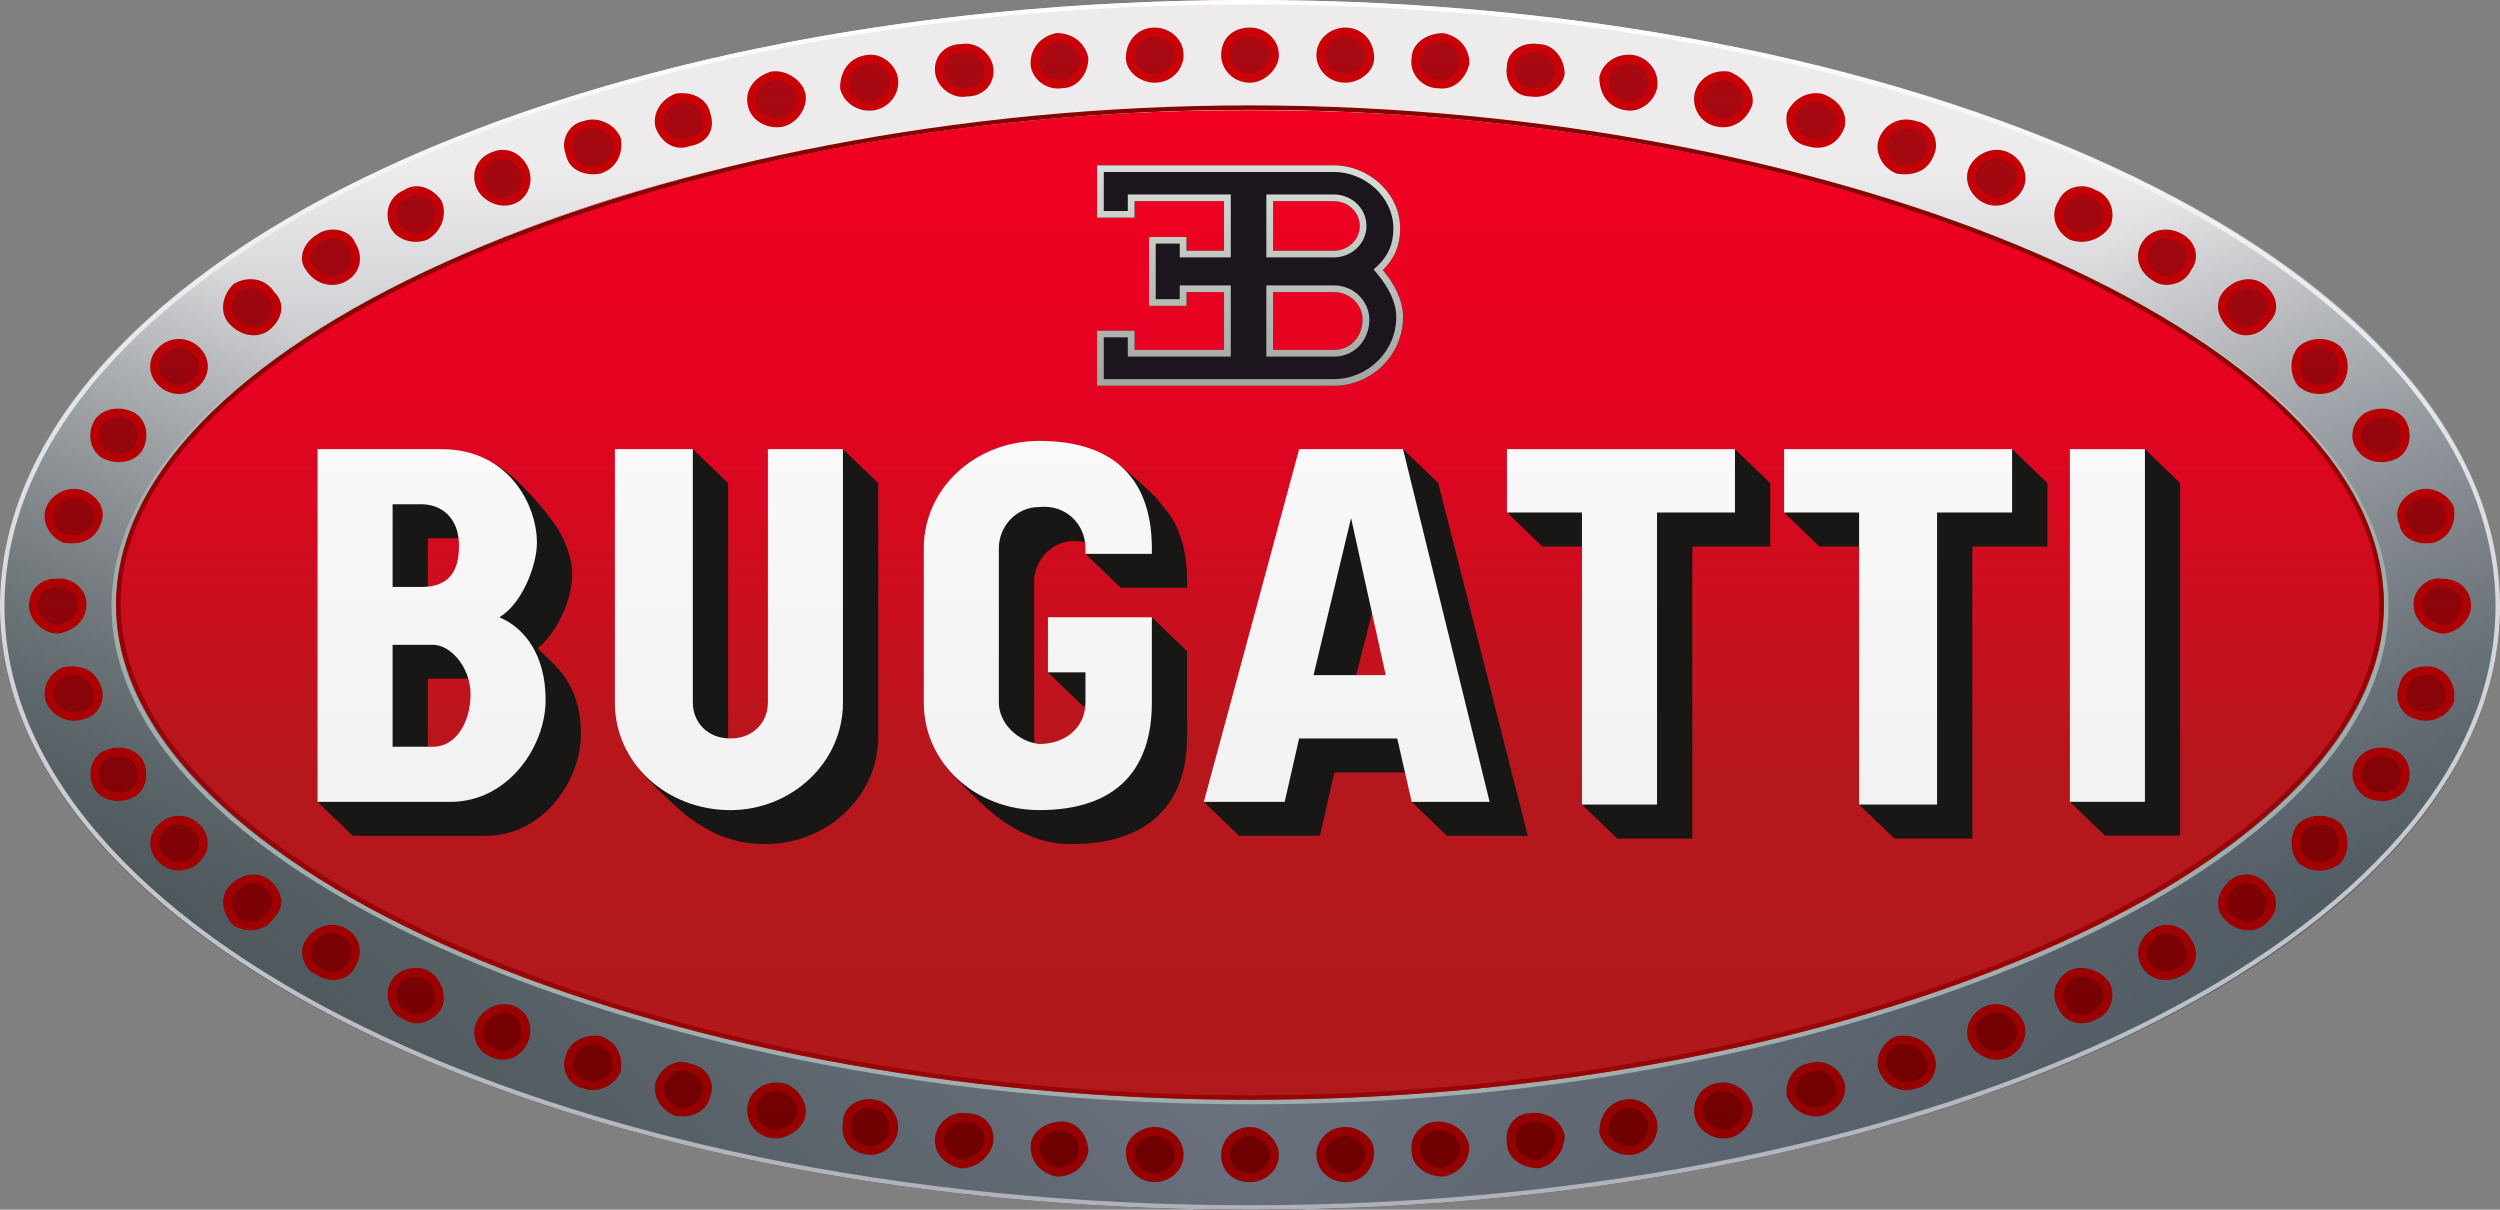 <svg width="62" height="30" viewBox="0 0 62 30" fill="none" xmlns="http://www.w3.org/2000/svg">
<rect x="0" y="0" width="62" height="30" fill="#808080" stroke="none"/>
<path d="M31.59 30.224C13.802 30.224 0 23.319 0 15.147C0 6.904 13.802 0 31.59 0C49.304 0 63.18 6.904 63.18 15.147C63.18 23.319 49.304 30.224 31.59 30.224Z" transform="translate(0.358 0.342) scale(0.97)" fill="url(#paint0_linear)"/>
<path fill-rule="evenodd" clip-rule="evenodd" d="M10.257 24.315C15.614 26.939 23.237 28.655 31.959 28.655C40.642 28.655 48.267 26.939 53.635 24.314C59.154 21.615 61.613 18.342 61.613 15.5C61.613 12.615 59.144 9.326 53.632 6.622C48.266 3.989 40.642 2.273 31.959 2.273C23.237 2.273 15.615 3.989 10.259 6.621C4.762 9.322 2.305 12.611 2.305 15.5C2.305 18.347 4.752 21.619 10.257 24.315ZM0 15.5C0 23.863 13.963 30.928 31.959 30.928C49.88 30.928 63.918 23.863 63.918 15.5C63.918 7.065 49.88 0 31.959 0C13.963 0 0 7.065 0 15.5Z" transform="scale(0.97)" fill="url(#paint1_linear)"/>
<path fill-rule="evenodd" clip-rule="evenodd" d="M20.467 28.526C20.541 28.173 20.246 27.751 19.877 27.68C19.508 27.61 19.065 27.821 18.991 28.244C18.917 28.596 19.139 29.019 19.582 29.089C19.951 29.16 20.394 28.878 20.467 28.526ZM22.017 1.402C21.575 1.472 21.353 1.825 21.353 2.247C21.427 2.6 21.796 2.881 22.239 2.811C22.608 2.741 22.903 2.388 22.829 1.966C22.755 1.613 22.386 1.332 22.017 1.402ZM22.603 2.008C22.549 1.762 22.289 1.582 22.061 1.625L22.058 1.626L22.054 1.626C21.89 1.652 21.779 1.727 21.705 1.827C21.633 1.925 21.588 2.06 21.584 2.223C21.643 2.444 21.887 2.635 22.198 2.587C22.452 2.537 22.651 2.295 22.603 2.008ZM19.877 3.234C19.508 3.304 19.065 3.093 18.991 2.67C18.917 2.318 19.139 1.966 19.582 1.825C19.951 1.754 20.393 2.036 20.467 2.388C20.541 2.741 20.246 3.163 19.877 3.234ZM19.638 2.046C19.293 2.161 19.172 2.412 19.217 2.624L19.218 2.628L19.218 2.632C19.265 2.9 19.559 3.063 19.833 3.011C19.946 2.989 20.064 2.908 20.148 2.788C20.233 2.667 20.263 2.535 20.242 2.434C20.22 2.333 20.139 2.221 20.01 2.139C19.887 2.06 19.75 2.029 19.638 2.046ZM21.427 28.666C21.427 28.314 21.796 28.032 22.239 28.103C22.608 28.173 22.903 28.526 22.829 28.948C22.755 29.301 22.386 29.582 22.017 29.512C21.575 29.442 21.353 29.089 21.427 28.666ZM22.603 28.906C22.651 28.619 22.453 28.377 22.198 28.327C21.86 28.275 21.657 28.49 21.657 28.666V28.686L21.654 28.705C21.625 28.869 21.657 29.001 21.72 29.095C21.782 29.187 21.889 29.261 22.054 29.288L22.058 29.288L22.061 29.289C22.289 29.332 22.549 29.152 22.603 28.906ZM24.601 28.455C25.044 28.455 25.339 28.807 25.265 29.23C25.191 29.582 24.822 29.864 24.453 29.864C24.01 29.794 23.715 29.442 23.789 29.019C23.863 28.666 24.232 28.385 24.601 28.455ZM24.015 29.061C23.97 29.332 24.147 29.577 24.471 29.637C24.73 29.627 24.987 29.421 25.038 29.188C25.086 28.905 24.898 28.682 24.601 28.682H24.578L24.557 28.678C24.329 28.635 24.069 28.816 24.015 29.061ZM35.967 29.442C35.893 29.019 36.262 28.666 36.631 28.666C37.074 28.666 37.37 28.948 37.443 29.301C37.443 29.723 37.148 30.005 36.779 30.076C36.336 30.076 35.967 29.794 35.967 29.442ZM36.757 29.848C37.015 29.791 37.202 29.602 37.212 29.324C37.152 29.082 36.949 28.894 36.631 28.894C36.388 28.894 36.148 29.135 36.194 29.403L36.198 29.422V29.442C36.198 29.617 36.4 29.839 36.757 29.848ZM38.403 29.23C38.329 28.807 38.624 28.455 38.993 28.455C39.436 28.385 39.805 28.666 39.879 29.019C39.879 29.442 39.584 29.794 39.215 29.864C38.772 29.864 38.403 29.582 38.403 29.23ZM39.192 29.637C39.429 29.58 39.637 29.345 39.648 29.043C39.589 28.821 39.343 28.63 39.03 28.68L39.012 28.682H38.993C38.786 28.682 38.577 28.888 38.63 29.192L38.633 29.211V29.23C38.633 29.405 38.836 29.627 39.192 29.637ZM41.429 28.103C41.798 28.032 42.167 28.314 42.241 28.666C42.315 29.089 42.019 29.442 41.65 29.512C41.208 29.582 40.839 29.301 40.765 28.948C40.765 28.526 40.986 28.173 41.429 28.103ZM40.995 28.924C41.054 29.145 41.299 29.336 41.61 29.288C41.864 29.238 42.062 28.996 42.014 28.709C41.961 28.463 41.7 28.283 41.473 28.326L41.469 28.327L41.466 28.327C41.302 28.353 41.191 28.428 41.117 28.527C41.044 28.626 40.999 28.761 40.995 28.924ZM43.791 27.68C44.16 27.61 44.529 27.821 44.676 28.244C44.75 28.596 44.455 29.019 44.086 29.089C43.643 29.16 43.274 28.878 43.2 28.526C43.127 28.173 43.348 27.751 43.791 27.68ZM44.046 28.865C44.158 28.843 44.274 28.763 44.358 28.643C44.438 28.527 44.469 28.402 44.453 28.303C44.335 27.984 44.073 27.858 43.835 27.903L43.831 27.904L43.828 27.905C43.532 27.952 43.375 28.236 43.426 28.48C43.474 28.71 43.725 28.915 44.046 28.865ZM43.791 3.234C43.348 3.163 43.127 2.741 43.2 2.388C43.274 2.036 43.643 1.754 44.086 1.825C44.455 1.966 44.75 2.318 44.676 2.67C44.529 3.093 44.16 3.304 43.791 3.234ZM44.453 2.611C44.469 2.516 44.44 2.409 44.361 2.302C44.282 2.196 44.162 2.103 44.026 2.046C43.714 2.008 43.473 2.209 43.426 2.434C43.375 2.678 43.532 2.962 43.828 3.009L43.831 3.01L43.835 3.011C44.073 3.056 44.335 2.93 44.453 2.611ZM41.429 2.811C40.986 2.741 40.765 2.388 40.765 1.966C40.839 1.613 41.208 1.332 41.65 1.402C42.019 1.473 42.315 1.825 42.241 2.248C42.167 2.6 41.798 2.882 41.429 2.811ZM42.014 2.205C42.062 1.918 41.864 1.676 41.61 1.626C41.299 1.578 41.054 1.769 40.995 1.99C40.999 2.153 41.044 2.288 41.117 2.387C41.191 2.486 41.302 2.561 41.466 2.587L41.469 2.587L41.473 2.588C41.7 2.631 41.961 2.451 42.014 2.205ZM36.631 2.248C36.262 2.248 35.893 1.895 35.967 1.473C35.967 1.12 36.336 0.838 36.779 0.838C37.148 0.909 37.443 1.191 37.443 1.613C37.37 1.966 37.074 2.318 36.631 2.248ZM37.212 1.59C37.203 1.312 37.015 1.123 36.757 1.066C36.4 1.075 36.198 1.297 36.198 1.473V1.492L36.194 1.511C36.148 1.779 36.388 2.02 36.631 2.02H36.65L36.668 2.023C36.814 2.046 36.929 2.002 37.021 1.92C37.113 1.839 37.181 1.718 37.212 1.59ZM27.018 2.02H27.036C27.237 2.02 27.459 1.818 27.47 1.496C27.411 1.26 27.216 1.075 26.911 1.066C26.645 1.125 26.455 1.323 26.455 1.613C26.455 1.824 26.696 2.071 27 2.023L27.018 2.02ZM26.889 0.838C27.331 0.838 27.627 1.12 27.701 1.472C27.701 1.895 27.405 2.247 27.036 2.247C26.593 2.318 26.224 1.966 26.224 1.613C26.224 1.191 26.52 0.909 26.889 0.838ZM24.475 1.347H24.453C24.155 1.347 23.968 1.57 24.015 1.853C24.069 2.098 24.329 2.279 24.557 2.236L24.578 2.231H24.601C24.898 2.231 25.086 2.009 25.038 1.726C24.985 1.481 24.724 1.3 24.497 1.343L24.475 1.347ZM25.265 1.684C25.191 1.332 24.822 1.05 24.453 1.12C24.01 1.12 23.715 1.472 23.789 1.895C23.863 2.247 24.232 2.529 24.601 2.459C25.044 2.459 25.339 2.107 25.265 1.684ZM17.809 2.942L17.806 2.927C17.765 2.733 17.552 2.563 17.207 2.609C16.945 2.719 16.814 2.958 16.852 3.174C16.912 3.334 17.006 3.439 17.103 3.494C17.2 3.549 17.312 3.561 17.432 3.515L17.454 3.506L17.478 3.502C17.645 3.476 17.747 3.401 17.798 3.318C17.849 3.236 17.869 3.114 17.814 2.955L17.809 2.942ZM16.629 3.234C16.555 2.881 16.777 2.529 17.146 2.388C17.589 2.318 17.958 2.529 18.032 2.881C18.179 3.304 17.958 3.656 17.515 3.727C17.146 3.868 16.777 3.656 16.629 3.234ZM10.319 5.055L10.291 5.066C10.059 5.155 9.947 5.432 10.052 5.683C10.14 5.893 10.425 6.012 10.698 5.916C10.957 5.759 11.049 5.472 10.961 5.24C10.784 4.973 10.492 4.932 10.343 5.038L10.319 5.055ZM11.168 5.136C10.946 4.784 10.503 4.643 10.208 4.854C9.839 4.995 9.691 5.418 9.839 5.77C9.987 6.122 10.429 6.263 10.799 6.122C11.168 5.911 11.315 5.488 11.168 5.136ZM8.747 6.297L8.74 6.279C8.703 6.191 8.614 6.123 8.485 6.099C8.354 6.074 8.218 6.102 8.129 6.165L8.12 6.172L8.109 6.178C7.97 6.258 7.88 6.373 7.844 6.483C7.808 6.591 7.824 6.686 7.881 6.758L7.888 6.767L7.894 6.777C8.059 7.039 8.369 7.124 8.616 6.982C8.857 6.844 8.92 6.571 8.757 6.312L8.747 6.297ZM8.732 7.179C8.363 7.39 7.92 7.249 7.698 6.897C7.477 6.615 7.625 6.193 7.994 5.981C8.289 5.77 8.806 5.84 8.953 6.193C9.175 6.545 9.101 6.968 8.732 7.179ZM6.706 7.604L6.691 7.58C6.551 7.358 6.268 7.289 5.994 7.432C5.777 7.654 5.762 7.933 5.886 8.094C6.12 8.371 6.426 8.388 6.601 8.265C6.747 8.153 6.817 8.026 6.834 7.919C6.85 7.817 6.821 7.715 6.726 7.624L6.706 7.604ZM6.739 8.447C6.444 8.658 6.001 8.588 5.706 8.236C5.484 7.954 5.558 7.531 5.853 7.249C6.222 7.038 6.665 7.109 6.887 7.461C7.182 7.743 7.108 8.165 6.739 8.447ZM20.242 28.48C20.263 28.378 20.233 28.247 20.148 28.126C20.064 28.006 19.946 27.925 19.833 27.903C19.559 27.851 19.265 28.014 19.218 28.282L19.218 28.286L19.217 28.29C19.166 28.533 19.323 28.818 19.618 28.865L19.622 28.865L19.625 28.866C19.739 28.888 19.882 28.857 20.01 28.775C20.139 28.693 20.22 28.581 20.242 28.48ZM17.81 27.965L17.819 27.946C17.907 27.734 17.78 27.459 17.478 27.411L17.454 27.408L17.432 27.399C17.312 27.353 17.2 27.365 17.103 27.42C17.006 27.474 16.912 27.58 16.852 27.74C16.814 27.956 16.945 28.195 17.207 28.305C17.552 28.35 17.765 28.181 17.806 27.986L17.81 27.965ZM16.629 27.68C16.777 27.258 17.146 27.046 17.515 27.187C17.958 27.258 18.179 27.68 18.032 28.032C17.958 28.385 17.589 28.596 17.146 28.526C16.777 28.385 16.555 28.032 16.629 27.68ZM14.563 27.043L14.554 27.062C14.459 27.29 14.61 27.556 14.828 27.598L14.848 27.602L14.867 27.609C15.103 27.699 15.41 27.567 15.522 27.331C15.567 27.073 15.455 26.801 15.17 26.703C15.044 26.683 14.901 26.708 14.783 26.771C14.659 26.836 14.587 26.928 14.567 27.022L14.563 27.043ZM15.227 26.483C15.67 26.623 15.818 27.046 15.744 27.398C15.596 27.751 15.153 27.962 14.784 27.821C14.415 27.751 14.194 27.328 14.341 26.976C14.415 26.623 14.858 26.412 15.227 26.483ZM12.573 26.832L12.579 26.834C12.805 26.92 13.057 26.803 13.169 26.537C13.274 26.285 13.161 26.008 12.93 25.919C12.687 25.827 12.37 25.969 12.266 26.217C12.166 26.456 12.262 26.733 12.567 26.83L12.573 26.832ZM9.839 25.144C9.691 25.496 9.839 25.919 10.208 26.06C10.503 26.271 10.946 26.13 11.168 25.778C11.315 25.426 11.168 25.003 10.799 24.792C10.429 24.651 9.987 24.792 9.839 25.144ZM10.698 24.997C10.425 24.902 10.14 25.021 10.052 25.231C9.947 25.482 10.059 25.759 10.291 25.848L10.319 25.858L10.343 25.876C10.492 25.982 10.784 25.941 10.961 25.674C11.049 25.442 10.957 25.154 10.698 24.997ZM6.706 23.309L6.726 23.29C6.821 23.199 6.85 23.097 6.834 22.995C6.817 22.888 6.747 22.761 6.601 22.649C6.426 22.526 6.12 22.543 5.886 22.82C5.762 22.981 5.777 23.26 5.994 23.481C6.268 23.625 6.551 23.556 6.691 23.333L6.706 23.309ZM5.853 23.665C5.558 23.383 5.484 22.96 5.706 22.678C6.001 22.326 6.444 22.256 6.739 22.467C7.108 22.749 7.182 23.171 6.887 23.453C6.665 23.805 6.222 23.876 5.853 23.665ZM1.951 18.161L1.971 18.157C2.189 18.116 2.34 17.849 2.245 17.622L2.242 17.616L2.24 17.609C2.185 17.45 2.095 17.359 1.989 17.308C1.882 17.258 1.739 17.238 1.56 17.263C1.305 17.373 1.181 17.662 1.269 17.871C1.373 18.119 1.69 18.261 1.932 18.169L1.951 18.161ZM1.499 17.042C1.941 16.972 2.311 17.113 2.458 17.535C2.606 17.887 2.384 18.31 2.015 18.381C1.646 18.522 1.203 18.31 1.056 17.958C0.908 17.606 1.13 17.183 1.499 17.042ZM1.296 15.015H1.277C1.044 15.015 0.843 15.186 0.843 15.492C0.843 15.592 0.898 15.712 1.004 15.813C1.104 15.909 1.226 15.964 1.334 15.969C1.507 15.938 1.635 15.87 1.72 15.784C1.806 15.696 1.859 15.578 1.859 15.422C1.859 15.211 1.618 14.964 1.314 15.012L1.296 15.015ZM1.351 16.197C1.794 16.126 2.089 15.844 2.089 15.422C2.089 15.069 1.72 14.717 1.277 14.788C0.908 14.788 0.613 15.069 0.613 15.492C0.613 15.844 0.982 16.197 1.351 16.197ZM62.295 15.015L62.273 15.011C62.176 14.992 62.062 15.027 61.964 15.115C61.864 15.204 61.809 15.322 61.809 15.422C61.809 15.578 61.862 15.696 61.947 15.784C62.032 15.87 62.161 15.938 62.334 15.969C62.442 15.964 62.564 15.909 62.664 15.813C62.77 15.712 62.824 15.592 62.824 15.492C62.824 15.335 62.77 15.22 62.691 15.145C62.612 15.069 62.488 15.015 62.317 15.015H62.295ZM62.317 16.197C61.874 16.126 61.579 15.844 61.579 15.422C61.579 15.069 61.948 14.717 62.317 14.788C62.76 14.788 63.055 15.069 63.055 15.492C63.055 15.844 62.686 16.197 62.317 16.197ZM61.432 17.599L61.423 17.622C61.327 17.849 61.478 18.116 61.696 18.157L61.717 18.161L61.736 18.169C61.972 18.259 62.279 18.127 62.39 17.89C62.435 17.632 62.323 17.361 62.038 17.263C61.898 17.239 61.753 17.255 61.642 17.308C61.535 17.36 61.459 17.443 61.437 17.574L61.432 17.599ZM62.095 17.042C62.538 17.183 62.686 17.606 62.612 17.958C62.464 18.31 62.022 18.522 61.652 18.381C61.283 18.31 61.062 17.887 61.209 17.535C61.283 17.113 61.726 16.972 62.095 17.042ZM60.356 19.509L60.354 19.512C60.251 19.634 60.231 19.758 60.254 19.867C60.278 19.979 60.349 20.087 60.45 20.163C60.729 20.317 61.027 20.25 61.168 20.082C61.324 19.824 61.258 19.549 61.083 19.417C60.799 19.26 60.496 19.332 60.358 19.506L60.356 19.509ZM61.209 19.226C61.505 19.437 61.579 19.86 61.357 20.212C61.136 20.494 60.693 20.565 60.324 20.353C60.029 20.142 59.881 19.719 60.176 19.367C60.398 19.085 60.84 19.015 61.209 19.226ZM57.707 22.822L57.692 22.798C57.541 22.556 57.251 22.519 57.067 22.649C56.775 22.873 56.766 23.154 56.887 23.311C57.122 23.588 57.427 23.605 57.602 23.483C57.748 23.37 57.819 23.244 57.836 23.137C57.852 23.035 57.823 22.932 57.728 22.841L57.707 22.822ZM57.741 23.665C57.445 23.876 57.002 23.805 56.707 23.453C56.486 23.171 56.56 22.749 56.929 22.467C57.224 22.256 57.667 22.326 57.888 22.678C58.183 22.96 58.11 23.383 57.741 23.665ZM55.694 24.132L55.682 24.104C55.641 24.005 55.54 23.921 55.407 23.883C55.273 23.844 55.148 23.864 55.071 23.919L55.062 23.926L55.052 23.931C54.773 24.091 54.696 24.378 54.837 24.602C54.98 24.831 55.277 24.897 55.558 24.736L55.574 24.727L55.591 24.721C55.689 24.683 55.756 24.597 55.78 24.482C55.805 24.362 55.778 24.238 55.713 24.156L55.694 24.132ZM55.895 24.017C55.748 23.665 55.231 23.524 54.936 23.735C54.567 23.946 54.419 24.369 54.641 24.721C54.862 25.073 55.305 25.144 55.674 24.933C56.043 24.792 56.117 24.299 55.895 24.017ZM52.706 25.674L52.713 25.691C52.802 25.904 53.083 26.012 53.344 25.863L53.36 25.854L53.377 25.848C53.603 25.761 53.716 25.494 53.623 25.248C53.459 25.005 53.151 24.909 52.895 24.998C52.63 25.159 52.558 25.439 52.696 25.658L52.706 25.674ZM52.795 24.792C53.164 24.651 53.607 24.792 53.829 25.144C53.976 25.496 53.829 25.919 53.46 26.06C53.091 26.271 52.648 26.13 52.5 25.778C52.279 25.426 52.426 25.003 52.795 24.792ZM46.136 27.408L46.123 27.41C46.017 27.43 45.921 27.503 45.854 27.617C45.791 27.726 45.766 27.854 45.784 27.966C45.897 28.21 46.149 28.345 46.391 28.305C46.729 28.192 46.852 27.949 46.815 27.74C46.756 27.581 46.663 27.477 46.56 27.422C46.456 27.367 46.319 27.349 46.15 27.403L46.136 27.408ZM47.038 27.68C46.891 27.258 46.522 27.046 46.079 27.187C45.71 27.258 45.488 27.68 45.562 28.032C45.71 28.385 46.079 28.596 46.448 28.526C46.891 28.385 47.112 28.032 47.038 27.68ZM38.633 1.703L38.63 1.722C38.577 2.026 38.786 2.232 38.993 2.232H39.012L39.03 2.234C39.343 2.284 39.589 2.093 39.648 1.871C39.637 1.549 39.415 1.348 39.215 1.348H39.196L39.178 1.345C38.838 1.291 38.633 1.507 38.633 1.684V1.703ZM39.879 1.895C39.805 2.248 39.436 2.529 38.993 2.459C38.624 2.459 38.329 2.107 38.403 1.684C38.403 1.332 38.772 1.05 39.215 1.12C39.584 1.12 39.879 1.473 39.879 1.895ZM46.136 3.506L46.15 3.511C46.319 3.565 46.456 3.547 46.56 3.492C46.663 3.437 46.756 3.333 46.815 3.174C46.852 2.965 46.729 2.722 46.391 2.609C46.15 2.57 45.898 2.703 45.785 2.946C45.741 3.257 45.907 3.463 46.123 3.504L46.136 3.506ZM45.562 2.882C45.71 2.529 46.079 2.318 46.448 2.388C46.891 2.529 47.112 2.882 47.038 3.234C46.891 3.657 46.522 3.868 46.079 3.727C45.71 3.657 45.488 3.304 45.562 2.882ZM49.111 3.858L49.113 3.852C49.209 3.625 49.058 3.358 48.84 3.316L48.826 3.313L48.813 3.309C48.491 3.207 48.242 3.353 48.137 3.602C48.05 3.811 48.174 4.101 48.429 4.211C48.607 4.236 48.75 4.216 48.857 4.165C48.963 4.115 49.053 4.024 49.108 3.864L49.111 3.858ZM48.367 4.431C47.998 4.291 47.776 3.868 47.924 3.516C48.072 3.163 48.441 2.952 48.884 3.093C49.253 3.163 49.474 3.586 49.326 3.938C49.179 4.361 48.81 4.502 48.367 4.431ZM52.706 5.24L52.696 5.256C52.558 5.475 52.63 5.755 52.895 5.916C53.151 6.005 53.459 5.91 53.623 5.666C53.716 5.42 53.603 5.153 53.376 5.066L53.36 5.06L53.344 5.051C53.083 4.902 52.802 5.01 52.713 5.223L52.706 5.24ZM53.829 5.77C53.607 6.122 53.164 6.263 52.795 6.122C52.426 5.911 52.279 5.488 52.5 5.136C52.648 4.784 53.091 4.643 53.46 4.854C53.829 4.995 53.976 5.418 53.829 5.77ZM55.062 6.988L55.071 6.995C55.148 7.05 55.272 7.07 55.407 7.031C55.54 6.993 55.641 6.909 55.682 6.811L55.694 6.782L55.713 6.758C55.843 6.593 55.815 6.325 55.558 6.178C55.277 6.017 54.98 6.083 54.837 6.313C54.696 6.536 54.773 6.823 55.052 6.983L55.062 6.988ZM57.707 8.092L57.728 8.073C57.823 7.982 57.852 7.88 57.836 7.778C57.819 7.671 57.748 7.544 57.602 7.432C57.427 7.309 57.122 7.326 56.887 7.603C56.766 7.76 56.775 8.041 57.067 8.265C57.251 8.395 57.541 8.358 57.692 8.116L57.707 8.092ZM56.929 8.447C56.56 8.165 56.486 7.743 56.707 7.461C57.002 7.109 57.445 7.038 57.741 7.25C58.11 7.531 58.183 7.954 57.888 8.236C57.667 8.588 57.224 8.659 56.929 8.447ZM60.356 11.405L60.358 11.408C60.496 11.582 60.799 11.654 61.083 11.497C61.258 11.365 61.324 11.09 61.168 10.832C61.027 10.664 60.729 10.597 60.45 10.751C60.349 10.827 60.278 10.935 60.254 11.047C60.231 11.156 60.251 11.28 60.354 11.402L60.356 11.405ZM60.324 10.561C60.029 10.772 59.881 11.195 60.176 11.547C60.398 11.829 60.84 11.899 61.209 11.688C61.505 11.477 61.579 11.054 61.357 10.702C61.136 10.42 60.693 10.349 60.324 10.561ZM9.379 4.642C15.134 1.881 22.951 0 31.834 0C40.717 0 48.593 2.094 54.348 4.854C60.089 7.608 63.667 11.061 63.667 15.492C63.667 19.889 60.161 23.472 54.42 26.217C48.666 28.968 40.717 30.914 31.834 30.914C22.951 30.914 15.193 29.061 9.439 26.31C3.698 23.565 -0.066 19.85 0.001 15.492C0.067 11.134 3.638 7.396 9.379 4.642ZM4.687 11.005C3.38 12.455 2.701 14.158 2.701 15.492C2.701 16.808 3.481 18.255 4.788 19.696C6.093 21.134 8.027 22.55 10.534 23.799C15.547 26.296 22.822 28.11 31.834 28.11C40.846 28.11 48.206 26.428 53.219 23.931C55.726 22.683 57.829 21.306 59.134 19.867C60.441 18.426 60.967 16.808 60.967 15.492C60.967 14.158 60.347 12.514 59.041 11.064C57.736 9.615 55.697 8.248 53.19 6.995C48.177 4.49 40.846 2.804 31.834 2.804C22.822 2.804 15.462 4.458 10.449 6.963C7.942 8.216 5.992 9.557 4.687 11.005ZM29.906 1.402C29.906 1.126 29.663 0.925 29.398 0.925C29.104 0.925 28.89 1.153 28.89 1.472C28.89 1.567 28.94 1.666 29.039 1.747C29.138 1.83 29.271 1.879 29.398 1.879C29.706 1.879 29.906 1.637 29.906 1.402ZM15.522 3.578C15.46 3.365 15.154 3.201 14.86 3.292C14.705 3.341 14.616 3.414 14.57 3.497C14.523 3.581 14.5 3.709 14.546 3.904C14.585 4.067 14.675 4.153 14.78 4.198C14.895 4.247 15.048 4.253 15.205 4.21C15.448 4.144 15.599 3.843 15.522 3.578ZM12.914 4.09C12.819 4.039 12.698 4.02 12.537 4.087C12.36 4.159 12.275 4.258 12.239 4.351C12.201 4.446 12.203 4.566 12.258 4.7C12.364 4.951 12.657 5.098 12.93 4.994C13.193 4.894 13.28 4.613 13.173 4.386C13.109 4.252 13.017 4.146 12.914 4.09ZM4.807 9.033C4.601 8.837 4.3 8.837 4.095 9.033C3.893 9.226 3.893 9.5 4.095 9.693C4.3 9.889 4.601 9.889 4.807 9.693C5.009 9.5 5.009 9.226 4.807 9.033ZM2.5 10.832C2.344 11.09 2.41 11.364 2.585 11.497C2.863 11.651 3.162 11.585 3.302 11.417C3.458 11.159 3.392 10.884 3.217 10.751C2.938 10.597 2.64 10.664 2.5 10.832ZM3.344 10.561C2.975 10.349 2.532 10.42 2.311 10.701C2.089 11.054 2.163 11.476 2.458 11.688C2.827 11.899 3.27 11.829 3.491 11.547C3.713 11.195 3.639 10.772 3.344 10.561ZM1.932 12.745C1.69 12.653 1.373 12.795 1.269 13.043C1.172 13.274 1.303 13.574 1.567 13.655C1.857 13.743 2.182 13.586 2.271 13.333C2.352 13.099 2.221 12.855 1.932 12.745ZM32.181 29.191C32.076 29.09 31.946 29.035 31.834 29.035C31.526 29.035 31.326 29.277 31.326 29.512C31.326 29.669 31.38 29.784 31.459 29.859C31.539 29.936 31.663 29.989 31.834 29.989C32.098 29.989 32.341 29.788 32.341 29.512C32.341 29.412 32.287 29.292 32.181 29.191ZM29.906 29.512C29.906 29.277 29.706 29.035 29.398 29.035C29.271 29.035 29.138 29.084 29.039 29.166C28.94 29.248 28.891 29.347 28.891 29.442C28.891 29.761 29.104 29.989 29.398 29.989C29.663 29.989 29.906 29.788 29.906 29.512ZM27.47 29.418C27.459 29.096 27.237 28.894 27.036 28.894C26.666 28.894 26.455 29.122 26.455 29.301C26.455 29.591 26.645 29.789 26.911 29.848C27.216 29.839 27.411 29.654 27.47 29.418ZM27.701 29.442C27.701 29.019 27.405 28.666 27.036 28.666C26.593 28.666 26.224 28.948 26.224 29.301C26.224 29.723 26.52 30.005 26.889 30.076C27.332 30.076 27.627 29.794 27.701 29.442ZM8.86 24.204C8.841 24.119 8.78 24.025 8.616 23.931C8.455 23.839 8.323 23.826 8.219 23.853C8.115 23.88 8.004 23.957 7.905 24.112C7.811 24.26 7.804 24.375 7.829 24.463C7.856 24.555 7.929 24.652 8.065 24.737C8.198 24.819 8.344 24.853 8.466 24.836C8.579 24.82 8.687 24.759 8.764 24.613C8.863 24.426 8.88 24.295 8.86 24.204ZM4.807 21.881C5.009 21.688 5.009 21.414 4.807 21.221C4.601 21.025 4.3 21.025 4.095 21.221C3.893 21.414 3.893 21.688 4.095 21.881C4.3 22.077 4.601 22.077 4.807 21.881ZM3.302 19.497C3.458 19.755 3.392 20.03 3.217 20.163C2.938 20.317 2.64 20.25 2.5 20.082C2.344 19.824 2.41 19.549 2.585 19.417C2.863 19.263 3.162 19.329 3.302 19.497ZM2.458 19.226C2.827 19.015 3.27 19.085 3.491 19.367C3.713 19.719 3.639 20.142 3.344 20.353C2.975 20.565 2.532 20.494 2.311 20.212C2.089 19.86 2.163 19.437 2.458 19.226ZM58.626 21.058C58.405 21.34 58.405 21.762 58.626 22.044C58.922 22.326 59.438 22.326 59.733 22.044C59.955 21.762 59.955 21.34 59.733 21.058C59.438 20.776 58.922 20.776 58.626 21.058ZM59.561 21.21C59.357 21.028 59.003 21.028 58.798 21.21C58.655 21.406 58.655 21.696 58.798 21.892C59.003 22.074 59.357 22.074 59.561 21.892C59.705 21.696 59.705 21.406 59.561 21.21ZM51.401 26.217C51.283 25.934 51.016 25.814 50.738 25.919C50.58 25.98 50.477 26.075 50.426 26.176C50.376 26.273 50.365 26.394 50.425 26.537C50.489 26.689 50.589 26.786 50.698 26.835C50.806 26.883 50.94 26.891 51.088 26.834C51.244 26.775 51.347 26.678 51.398 26.575C51.449 26.475 51.458 26.353 51.401 26.217ZM49.122 27.068C48.988 26.786 48.735 26.629 48.42 26.698C48.284 26.727 48.188 26.818 48.135 26.941C48.081 27.069 48.081 27.215 48.126 27.323C48.223 27.554 48.53 27.721 48.829 27.626C48.984 27.576 49.081 27.486 49.128 27.392C49.173 27.3 49.179 27.188 49.122 27.068ZM34.629 29.166C34.53 29.084 34.397 29.035 34.27 29.035C33.962 29.035 33.762 29.277 33.762 29.512C33.762 29.788 34.005 29.989 34.27 29.989C34.564 29.989 34.777 29.761 34.777 29.442C34.777 29.347 34.728 29.248 34.629 29.166ZM31.326 1.402C31.326 1.637 31.526 1.879 31.834 1.879C31.946 1.879 32.076 1.824 32.181 1.723C32.287 1.622 32.341 1.502 32.341 1.402C32.341 1.126 32.098 0.925 31.834 0.925C31.663 0.925 31.539 0.979 31.459 1.055C31.38 1.13 31.326 1.245 31.326 1.402ZM33.762 1.402C33.762 1.637 33.962 1.879 34.27 1.879C34.397 1.879 34.53 1.83 34.629 1.748C34.728 1.666 34.777 1.567 34.777 1.473C34.777 1.153 34.564 0.925 34.27 0.925C34.005 0.925 33.762 1.126 33.762 1.402ZM50.425 4.377C50.328 4.609 50.471 4.893 50.738 4.995C50.978 5.086 51.288 4.967 51.401 4.697C51.503 4.454 51.385 4.193 51.088 4.08C50.821 3.978 50.539 4.105 50.425 4.377ZM55.674 5.981C55.305 5.77 54.862 5.841 54.641 6.193C54.419 6.545 54.567 6.968 54.936 7.179C55.231 7.39 55.748 7.25 55.895 6.897C56.117 6.615 56.043 6.193 55.674 5.981ZM58.798 9.704C58.655 9.508 58.655 9.218 58.798 9.022C59.003 8.84 59.357 8.84 59.561 9.022C59.705 9.218 59.705 9.508 59.561 9.704C59.357 9.886 59.003 9.886 58.798 9.704ZM59.733 9.856C59.438 10.138 58.922 10.138 58.626 9.856C58.405 9.574 58.405 9.152 58.626 8.87C58.922 8.588 59.438 8.588 59.733 8.87C59.955 9.152 59.955 9.574 59.733 9.856ZM61.413 12.996C61.359 13.088 61.344 13.198 61.394 13.325C61.454 13.478 61.539 13.575 61.635 13.626C61.728 13.676 61.858 13.697 62.038 13.652C62.35 13.573 62.48 13.281 62.394 13.029C62.311 12.788 62.009 12.641 61.736 12.745C61.58 12.805 61.47 12.898 61.413 12.996ZM31.834 0.227C14.12 0.227 0.231 6.897 0.231 15.492C0.231 24.017 14.12 30.687 31.834 30.687C49.548 30.687 63.436 24.017 63.436 15.492C63.436 6.897 49.548 0.227 31.834 0.227ZM2.471 15.492C2.471 9.856 13.751 2.577 31.834 2.577C49.917 2.577 61.197 9.856 61.197 15.492C61.197 21.058 49.917 28.337 31.834 28.337C13.751 28.337 2.471 21.058 2.471 15.492ZM29.398 0.697C29.767 0.697 30.136 0.979 30.136 1.402C30.136 1.754 29.841 2.107 29.398 2.107C29.029 2.107 28.66 1.825 28.66 1.472C28.66 1.05 28.955 0.697 29.398 0.697ZM14.791 3.076C15.181 2.954 15.639 3.154 15.744 3.515C15.848 3.877 15.657 4.323 15.266 4.429C14.876 4.536 14.433 4.422 14.322 3.956C14.211 3.491 14.4 3.197 14.791 3.076ZM12.448 3.877C12.896 3.692 13.226 3.96 13.382 4.29C13.538 4.62 13.416 5.052 13.013 5.206C12.61 5.36 12.193 5.139 12.046 4.786C11.898 4.434 12.001 4.061 12.448 3.877ZM3.934 8.87C4.229 8.588 4.672 8.588 4.968 8.87C5.263 9.152 5.263 9.574 4.968 9.856C4.672 10.138 4.229 10.138 3.934 9.856C3.639 9.574 3.639 9.152 3.934 8.87ZM1.056 12.956C1.203 12.604 1.646 12.392 2.015 12.533C2.384 12.674 2.622 13.025 2.489 13.407C2.355 13.789 1.895 13.993 1.499 13.872C1.103 13.751 0.908 13.308 1.056 12.956ZM31.834 28.807C32.203 28.807 32.572 29.16 32.572 29.512C32.572 29.935 32.203 30.216 31.834 30.216C31.391 30.216 31.096 29.935 31.096 29.512C31.096 29.16 31.391 28.807 31.834 28.807ZM29.398 28.807C29.841 28.807 30.136 29.16 30.136 29.512C30.136 29.935 29.767 30.216 29.398 30.216C28.955 30.216 28.66 29.864 28.66 29.442C28.66 29.089 29.029 28.807 29.398 28.807ZM13.013 25.708C13.382 25.849 13.529 26.271 13.382 26.623C13.234 26.976 12.865 27.187 12.496 27.046C12.053 26.905 11.906 26.483 12.053 26.13C12.201 25.778 12.644 25.567 13.013 25.708ZM8.732 23.735C9.135 23.966 9.192 24.296 8.969 24.718C8.745 25.14 8.281 25.14 7.942 24.929C7.603 24.717 7.466 24.375 7.71 23.992C7.953 23.608 8.329 23.504 8.732 23.735ZM4.968 21.058C5.263 21.34 5.263 21.762 4.968 22.044C4.672 22.326 4.23 22.326 3.934 22.044C3.639 21.762 3.639 21.34 3.934 21.058C4.23 20.776 4.672 20.776 4.968 21.058ZM50.655 25.708C51.059 25.553 51.452 25.743 51.614 26.13C51.777 26.518 51.575 26.892 51.172 27.046C50.768 27.2 50.379 27.021 50.212 26.623C50.045 26.225 50.251 25.862 50.655 25.708ZM48.37 26.476C48.812 26.38 49.161 26.614 49.331 26.972C49.501 27.33 49.316 27.71 48.899 27.842C48.483 27.975 48.054 27.748 47.913 27.41C47.772 27.073 47.929 26.572 48.37 26.476ZM34.27 28.807C34.639 28.807 35.008 29.089 35.008 29.442C35.008 29.864 34.712 30.216 34.27 30.216C33.901 30.216 33.531 29.935 33.531 29.512C33.531 29.16 33.827 28.807 34.27 28.807ZM31.834 2.107C31.391 2.107 31.096 1.754 31.096 1.402C31.096 0.979 31.391 0.698 31.834 0.698C32.203 0.698 32.572 0.979 32.572 1.402C32.572 1.754 32.203 2.107 31.834 2.107ZM34.27 2.107C33.827 2.107 33.531 1.754 33.531 1.402C33.531 0.979 33.901 0.698 34.27 0.698C34.712 0.698 35.008 1.05 35.008 1.473C35.008 1.825 34.639 2.107 34.27 2.107ZM50.655 5.206C50.296 5.069 50.055 4.666 50.212 4.291C50.37 3.915 50.777 3.717 51.172 3.868C51.566 4.019 51.775 4.402 51.614 4.784C51.454 5.166 51.014 5.344 50.655 5.206ZM61.179 13.407C61.03 13.025 61.262 12.682 61.652 12.533C62.043 12.384 62.486 12.587 62.612 12.956C62.738 13.325 62.545 13.758 62.095 13.872C61.645 13.986 61.328 13.789 61.179 13.407Z" transform="translate(0.121 0.007) scale(0.97)" fill="url(#paint2_linear)" fill-opacity="0.8"/>
<path d="M0 15.499C0 6.904 14.245 0 31.959 0C49.673 0 63.918 6.904 63.918 15.499C63.918 24.024 49.673 30.928 31.959 30.928C14.245 30.928 0 24.024 0 15.499ZM31.959 2.818C13.876 2.818 2.952 9.863 2.952 15.499C2.952 21.065 13.876 28.11 31.959 28.11C50.042 28.11 60.966 21.065 60.966 15.499C60.966 9.863 50.042 2.818 31.959 2.818ZM30.261 1.409C30.261 0.986 29.892 0.705 29.523 0.705C29.08 0.705 28.785 1.057 28.785 1.479C28.785 1.832 29.154 2.114 29.523 2.114C29.966 2.114 30.261 1.761 30.261 1.409ZM27.826 1.479C27.752 1.127 27.457 0.845 27.014 0.845C26.645 0.916 26.349 1.198 26.349 1.62C26.349 1.973 26.718 2.325 27.161 2.254C27.53 2.254 27.826 1.902 27.826 1.479ZM25.39 1.691C25.316 1.339 24.947 1.057 24.578 1.127C24.135 1.127 23.84 1.479 23.914 1.902C23.988 2.254 24.357 2.536 24.726 2.466C25.169 2.466 25.464 2.114 25.39 1.691ZM22.954 1.973C22.881 1.62 22.511 1.339 22.142 1.409C21.7 1.479 21.478 1.832 21.478 2.254C21.552 2.607 21.921 2.889 22.364 2.818C22.733 2.748 23.028 2.395 22.954 1.973ZM20.592 2.395C20.519 2.043 20.076 1.761 19.707 1.832C19.264 1.973 19.042 2.325 19.116 2.677C19.19 3.1 19.633 3.311 20.002 3.241C20.371 3.17 20.666 2.748 20.592 2.395ZM18.157 2.889C18.083 2.536 17.714 2.325 17.271 2.395C16.902 2.536 16.681 2.889 16.754 3.241C16.902 3.663 17.271 3.875 17.64 3.734C18.083 3.663 18.304 3.311 18.157 2.889ZM15.869 3.523C15.721 3.17 15.278 2.959 14.909 3.1C14.54 3.17 14.319 3.593 14.466 3.945C14.54 4.368 14.983 4.509 15.352 4.438C15.795 4.298 15.943 3.875 15.869 3.523ZM13.507 4.298C13.359 3.945 12.99 3.734 12.621 3.875C12.178 4.016 12.031 4.438 12.178 4.791C12.326 5.143 12.769 5.354 13.138 5.213C13.507 5.072 13.654 4.65 13.507 4.298ZM11.293 5.143C11.071 4.791 10.628 4.65 10.333 4.861C9.964 5.002 9.816 5.425 9.964 5.777C10.112 6.129 10.555 6.27 10.924 6.129C11.293 5.918 11.44 5.495 11.293 5.143ZM9.078 6.2C8.931 5.847 8.414 5.777 8.119 5.988C7.75 6.2 7.602 6.622 7.824 6.904C8.045 7.256 8.488 7.397 8.857 7.186C9.226 6.975 9.3 6.552 9.078 6.2ZM7.012 7.468C6.79 7.116 6.347 7.045 5.978 7.256C5.683 7.538 5.609 7.961 5.831 8.243C6.126 8.595 6.569 8.665 6.864 8.454C7.233 8.172 7.307 7.75 7.012 7.468ZM5.093 8.877C4.797 8.595 4.355 8.595 4.059 8.877C3.764 9.159 3.764 9.581 4.059 9.863C4.355 10.145 4.797 10.145 5.093 9.863C5.388 9.581 5.388 9.159 5.093 8.877ZM3.469 10.568C3.1 10.356 2.657 10.427 2.436 10.709C2.214 11.061 2.288 11.483 2.583 11.695C2.952 11.906 3.395 11.836 3.616 11.554C3.838 11.202 3.764 10.779 3.469 10.568ZM2.14 12.54C1.771 12.399 1.328 12.611 1.181 12.963C1.033 13.315 1.255 13.738 1.624 13.879C2.067 13.949 2.436 13.808 2.583 13.386C2.731 13.033 2.509 12.681 2.14 12.54ZM32.697 29.519C32.697 29.167 32.328 28.814 31.959 28.814C31.516 28.814 31.221 29.167 31.221 29.519C31.221 29.942 31.516 30.224 31.959 30.224C32.328 30.224 32.697 29.942 32.697 29.519ZM30.261 29.519C30.261 29.167 29.966 28.814 29.523 28.814C29.154 28.814 28.785 29.096 28.785 29.448C28.785 29.871 29.08 30.224 29.523 30.224C29.892 30.224 30.261 29.942 30.261 29.519ZM27.826 29.448C27.826 29.026 27.53 28.674 27.161 28.674C26.718 28.674 26.349 28.955 26.349 29.308C26.349 29.73 26.645 30.012 27.014 30.083C27.457 30.083 27.752 29.801 27.826 29.448ZM25.39 29.237C25.464 28.814 25.169 28.462 24.726 28.462C24.357 28.392 23.988 28.674 23.914 29.026C23.84 29.448 24.135 29.801 24.578 29.871C24.947 29.871 25.316 29.589 25.39 29.237ZM22.954 28.955C23.028 28.533 22.733 28.18 22.364 28.11C21.921 28.04 21.552 28.321 21.552 28.674C21.478 29.096 21.7 29.448 22.142 29.519C22.512 29.589 22.881 29.308 22.954 28.955ZM20.592 28.533C20.666 28.18 20.371 27.758 20.002 27.687C19.633 27.617 19.19 27.828 19.116 28.251C19.043 28.603 19.264 29.026 19.707 29.096C20.076 29.167 20.519 28.885 20.592 28.533ZM18.157 28.04C18.304 27.687 18.083 27.265 17.64 27.194C17.271 27.053 16.902 27.265 16.754 27.687C16.681 28.04 16.902 28.392 17.271 28.533C17.714 28.603 18.083 28.392 18.157 28.04ZM15.869 27.405C15.943 27.053 15.795 26.631 15.352 26.49C14.983 26.419 14.54 26.631 14.466 26.983C14.319 27.335 14.54 27.758 14.909 27.828C15.278 27.969 15.721 27.758 15.869 27.405ZM13.507 26.631C13.654 26.278 13.507 25.855 13.138 25.715C12.769 25.574 12.326 25.785 12.178 26.137C12.031 26.49 12.178 26.912 12.621 27.053C12.99 27.194 13.359 26.983 13.507 26.631ZM11.293 25.785C11.44 25.433 11.293 25.01 10.924 24.799C10.555 24.658 10.112 24.799 9.964 25.151C9.816 25.503 9.964 25.926 10.333 26.067C10.628 26.278 11.071 26.137 11.293 25.785ZM9.078 24.728C9.3 24.376 9.226 23.953 8.857 23.742C8.488 23.531 8.045 23.672 7.824 24.024C7.602 24.306 7.75 24.799 8.119 24.94C8.414 25.151 8.931 25.081 9.078 24.728ZM7.012 23.46C7.307 23.178 7.233 22.756 6.864 22.474C6.569 22.262 6.126 22.333 5.831 22.685C5.609 22.967 5.683 23.39 5.978 23.672C6.347 23.883 6.79 23.812 7.012 23.46ZM5.093 22.051C5.388 21.769 5.388 21.347 5.093 21.065C4.797 20.783 4.355 20.783 4.059 21.065C3.764 21.347 3.764 21.769 4.059 22.051C4.355 22.333 4.797 22.333 5.093 22.051ZM3.469 20.36C3.764 20.149 3.838 19.726 3.617 19.374C3.395 19.092 2.952 19.022 2.583 19.233C2.288 19.444 2.214 19.867 2.436 20.219C2.657 20.501 3.1 20.572 3.469 20.36ZM2.14 18.388C2.509 18.317 2.731 17.895 2.583 17.542C2.436 17.12 2.067 16.979 1.624 17.049C1.255 17.19 1.033 17.613 1.181 17.965C1.328 18.317 1.771 18.529 2.14 18.388ZM1.476 16.204C1.919 16.133 2.214 15.851 2.214 15.429C2.214 15.076 1.845 14.724 1.402 14.795C1.033 14.795 0.738 15.076 0.738 15.499C0.738 15.851 1.107 16.204 1.476 16.204ZM62.442 14.795C62.073 14.724 61.704 15.076 61.704 15.429C61.704 15.851 61.999 16.133 62.442 16.204C62.811 16.204 63.18 15.851 63.18 15.499C63.18 15.076 62.885 14.795 62.442 14.795ZM62.22 17.049C61.851 16.979 61.408 17.12 61.335 17.542C61.187 17.895 61.408 18.317 61.778 18.388C62.147 18.529 62.589 18.317 62.737 17.965C62.811 17.613 62.663 17.19 62.22 17.049ZM61.335 19.233C60.966 19.022 60.523 19.092 60.301 19.374C60.006 19.726 60.154 20.149 60.449 20.36C60.818 20.572 61.261 20.501 61.482 20.219C61.704 19.867 61.63 19.444 61.335 19.233ZM59.858 21.065C59.563 20.783 59.047 20.783 58.751 21.065C58.53 21.347 58.53 21.769 58.751 22.051C59.047 22.333 59.563 22.333 59.858 22.051C60.08 21.769 60.08 21.347 59.858 21.065ZM58.013 22.685C57.792 22.333 57.349 22.262 57.054 22.474C56.685 22.756 56.611 23.178 56.832 23.46C57.128 23.812 57.57 23.883 57.866 23.672C58.235 23.39 58.309 22.967 58.013 22.685ZM56.02 24.024C55.873 23.672 55.356 23.531 55.061 23.742C54.692 23.953 54.544 24.376 54.766 24.728C54.987 25.081 55.43 25.151 55.799 24.94C56.168 24.799 56.242 24.306 56.02 24.024ZM53.954 25.151C53.732 24.799 53.29 24.658 52.92 24.799C52.551 25.01 52.404 25.433 52.625 25.785C52.773 26.137 53.216 26.278 53.585 26.067C53.954 25.926 54.101 25.503 53.954 25.151ZM51.74 26.137C51.592 25.785 51.149 25.574 50.78 25.715C50.411 25.855 50.19 26.278 50.337 26.631C50.485 26.983 50.928 27.194 51.297 27.053C51.666 26.912 51.887 26.49 51.74 26.137ZM49.452 26.983C49.304 26.631 48.935 26.419 48.492 26.49C48.123 26.631 47.901 27.053 48.049 27.405C48.197 27.758 48.566 27.969 49.009 27.828C49.378 27.758 49.599 27.335 49.452 26.983ZM47.163 27.687C47.016 27.265 46.647 27.053 46.204 27.194C45.835 27.265 45.614 27.687 45.687 28.04C45.835 28.392 46.204 28.603 46.573 28.533C47.016 28.392 47.237 28.04 47.163 27.687ZM44.802 28.251C44.654 27.828 44.285 27.617 43.916 27.687C43.473 27.758 43.252 28.18 43.325 28.533C43.399 28.885 43.768 29.167 44.211 29.096C44.58 29.026 44.875 28.603 44.802 28.251ZM42.366 28.674C42.292 28.321 41.923 28.04 41.554 28.11C41.111 28.18 40.89 28.533 40.89 28.955C40.964 29.308 41.333 29.589 41.775 29.519C42.145 29.448 42.44 29.096 42.366 28.674ZM40.004 29.026C39.93 28.674 39.561 28.392 39.118 28.462C38.749 28.462 38.454 28.814 38.528 29.237C38.528 29.589 38.897 29.871 39.34 29.871C39.709 29.801 40.004 29.448 40.004 29.026ZM37.568 29.308C37.495 28.955 37.199 28.674 36.757 28.674C36.387 28.674 36.018 29.026 36.092 29.448C36.092 29.801 36.461 30.083 36.904 30.083C37.273 30.012 37.568 29.73 37.568 29.308ZM35.133 29.448C35.133 29.096 34.764 28.814 34.395 28.814C33.952 28.814 33.657 29.167 33.657 29.519C33.657 29.942 34.026 30.224 34.395 30.224C34.837 30.224 35.133 29.871 35.133 29.448ZM31.221 1.409C31.221 1.761 31.516 2.114 31.959 2.114C32.328 2.114 32.697 1.761 32.697 1.409C32.697 0.986 32.328 0.705 31.959 0.705C31.516 0.705 31.221 0.986 31.221 1.409ZM33.657 1.409C33.657 1.761 33.952 2.114 34.395 2.114C34.764 2.114 35.133 1.832 35.133 1.48C35.133 1.057 34.837 0.705 34.395 0.705C34.026 0.705 33.657 0.986 33.657 1.409ZM36.092 1.48C36.018 1.902 36.387 2.255 36.757 2.255C37.199 2.325 37.495 1.973 37.568 1.62C37.568 1.198 37.273 0.916 36.904 0.846C36.461 0.846 36.092 1.127 36.092 1.48ZM38.528 1.691C38.454 2.114 38.749 2.466 39.118 2.466C39.561 2.536 39.93 2.255 40.004 1.902C40.004 1.48 39.709 1.127 39.34 1.127C38.897 1.057 38.528 1.339 38.528 1.691ZM40.89 1.973C40.89 2.395 41.111 2.748 41.554 2.818C41.923 2.889 42.292 2.607 42.366 2.255C42.44 1.832 42.145 1.48 41.775 1.409C41.333 1.339 40.964 1.62 40.89 1.973ZM43.325 2.395C43.252 2.748 43.473 3.17 43.916 3.241C44.285 3.311 44.654 3.1 44.802 2.677C44.875 2.325 44.58 1.973 44.211 1.832C43.768 1.761 43.399 2.043 43.325 2.395ZM45.687 2.889C45.613 3.311 45.835 3.664 46.204 3.734C46.647 3.875 47.016 3.664 47.163 3.241C47.237 2.889 47.016 2.536 46.573 2.395C46.204 2.325 45.835 2.536 45.687 2.889ZM48.049 3.523C47.901 3.875 48.123 4.298 48.492 4.439C48.935 4.509 49.304 4.368 49.452 3.945C49.599 3.593 49.378 3.17 49.009 3.1C48.566 2.959 48.197 3.17 48.049 3.523ZM50.337 4.298C50.19 4.65 50.411 5.073 50.78 5.213C51.149 5.354 51.592 5.143 51.739 4.791C51.887 4.439 51.666 4.016 51.297 3.875C50.928 3.734 50.485 3.945 50.337 4.298ZM52.625 5.143C52.404 5.495 52.551 5.918 52.92 6.129C53.289 6.27 53.732 6.129 53.954 5.777C54.101 5.425 53.954 5.002 53.585 4.861C53.216 4.65 52.773 4.791 52.625 5.143ZM54.766 6.2C54.544 6.552 54.692 6.975 55.061 7.186C55.356 7.397 55.873 7.257 56.02 6.904C56.242 6.623 56.168 6.2 55.799 5.988C55.43 5.777 54.987 5.848 54.766 6.2ZM56.832 7.468C56.611 7.75 56.685 8.172 57.054 8.454C57.349 8.666 57.792 8.595 58.013 8.243C58.309 7.961 58.235 7.538 57.866 7.257C57.57 7.045 57.128 7.116 56.832 7.468ZM58.751 8.877C58.53 9.159 58.53 9.581 58.751 9.863C59.047 10.145 59.563 10.145 59.858 9.863C60.08 9.581 60.08 9.159 59.858 8.877C59.563 8.595 59.047 8.595 58.751 8.877ZM60.449 10.568C60.154 10.779 60.006 11.202 60.301 11.554C60.523 11.836 60.966 11.906 61.335 11.695C61.63 11.484 61.704 11.061 61.482 10.709C61.261 10.427 60.818 10.356 60.449 10.568ZM61.778 12.54C61.408 12.681 61.187 13.034 61.335 13.386C61.408 13.809 61.851 13.949 62.22 13.879C62.663 13.738 62.811 13.315 62.737 12.963C62.589 12.611 62.147 12.399 61.778 12.54Z" transform="scale(0.97)" fill="url(#paint3_linear)"/>
<path d="M0 15.499C0 6.904 14.245 0 31.959 0C49.673 0 63.918 6.904 63.918 15.499C63.918 24.024 49.673 30.928 31.959 30.928C14.245 30.928 0 24.024 0 15.499ZM31.959 2.818C13.876 2.818 2.952 9.863 2.952 15.499C2.952 21.065 13.876 28.11 31.959 28.11C50.042 28.11 60.966 21.065 60.966 15.499C60.966 9.863 50.042 2.818 31.959 2.818ZM30.261 1.409C30.261 0.986 29.892 0.705 29.523 0.705C29.08 0.705 28.785 1.057 28.785 1.479C28.785 1.832 29.154 2.114 29.523 2.114C29.966 2.114 30.261 1.761 30.261 1.409ZM27.826 1.479C27.752 1.127 27.457 0.845 27.014 0.845C26.645 0.916 26.349 1.198 26.349 1.62C26.349 1.973 26.718 2.325 27.161 2.254C27.53 2.254 27.826 1.902 27.826 1.479ZM25.39 1.691C25.316 1.339 24.947 1.057 24.578 1.127C24.135 1.127 23.84 1.479 23.914 1.902C23.988 2.254 24.357 2.536 24.726 2.466C25.169 2.466 25.464 2.114 25.39 1.691ZM22.954 1.973C22.881 1.62 22.511 1.339 22.142 1.409C21.7 1.479 21.478 1.832 21.478 2.254C21.552 2.607 21.921 2.889 22.364 2.818C22.733 2.748 23.028 2.395 22.954 1.973ZM20.592 2.395C20.519 2.043 20.076 1.761 19.707 1.832C19.264 1.973 19.042 2.325 19.116 2.677C19.19 3.1 19.633 3.311 20.002 3.241C20.371 3.17 20.666 2.748 20.592 2.395ZM18.157 2.889C18.083 2.536 17.714 2.325 17.271 2.395C16.902 2.536 16.681 2.889 16.754 3.241C16.902 3.663 17.271 3.875 17.64 3.734C18.083 3.663 18.304 3.311 18.157 2.889ZM15.869 3.523C15.721 3.17 15.278 2.959 14.909 3.1C14.54 3.17 14.319 3.593 14.466 3.945C14.54 4.368 14.983 4.509 15.352 4.438C15.795 4.298 15.943 3.875 15.869 3.523ZM13.507 4.298C13.359 3.945 12.99 3.734 12.621 3.875C12.178 4.016 12.031 4.438 12.178 4.791C12.326 5.143 12.769 5.354 13.138 5.213C13.507 5.072 13.654 4.65 13.507 4.298ZM11.293 5.143C11.071 4.791 10.628 4.65 10.333 4.861C9.964 5.002 9.816 5.425 9.964 5.777C10.112 6.129 10.555 6.27 10.924 6.129C11.293 5.918 11.44 5.495 11.293 5.143ZM9.078 6.2C8.931 5.847 8.414 5.777 8.119 5.988C7.75 6.2 7.602 6.622 7.824 6.904C8.045 7.256 8.488 7.397 8.857 7.186C9.226 6.975 9.3 6.552 9.078 6.2ZM7.012 7.468C6.79 7.116 6.347 7.045 5.978 7.256C5.683 7.538 5.609 7.961 5.831 8.243C6.126 8.595 6.569 8.665 6.864 8.454C7.233 8.172 7.307 7.75 7.012 7.468ZM5.093 8.877C4.797 8.595 4.355 8.595 4.059 8.877C3.764 9.159 3.764 9.581 4.059 9.863C4.355 10.145 4.797 10.145 5.093 9.863C5.388 9.581 5.388 9.159 5.093 8.877ZM3.469 10.568C3.1 10.356 2.657 10.427 2.436 10.709C2.214 11.061 2.288 11.483 2.583 11.695C2.952 11.906 3.395 11.836 3.616 11.554C3.838 11.202 3.764 10.779 3.469 10.568ZM2.14 12.54C1.771 12.399 1.328 12.611 1.181 12.963C1.033 13.315 1.255 13.738 1.624 13.879C2.067 13.949 2.436 13.808 2.583 13.386C2.731 13.033 2.509 12.681 2.14 12.54ZM32.697 29.519C32.697 29.167 32.328 28.814 31.959 28.814C31.516 28.814 31.221 29.167 31.221 29.519C31.221 29.942 31.516 30.224 31.959 30.224C32.328 30.224 32.697 29.942 32.697 29.519ZM30.261 29.519C30.261 29.167 29.966 28.814 29.523 28.814C29.154 28.814 28.785 29.096 28.785 29.448C28.785 29.871 29.08 30.224 29.523 30.224C29.892 30.224 30.261 29.942 30.261 29.519ZM27.826 29.448C27.826 29.026 27.53 28.674 27.161 28.674C26.718 28.674 26.349 28.955 26.349 29.308C26.349 29.73 26.645 30.012 27.014 30.083C27.457 30.083 27.752 29.801 27.826 29.448ZM25.39 29.237C25.464 28.814 25.169 28.462 24.726 28.462C24.357 28.392 23.988 28.674 23.914 29.026C23.84 29.448 24.135 29.801 24.578 29.871C24.947 29.871 25.316 29.589 25.39 29.237ZM22.954 28.955C23.028 28.533 22.733 28.18 22.364 28.11C21.921 28.04 21.552 28.321 21.552 28.674C21.478 29.096 21.7 29.448 22.142 29.519C22.512 29.589 22.881 29.308 22.954 28.955ZM20.592 28.533C20.666 28.18 20.371 27.758 20.002 27.687C19.633 27.617 19.19 27.828 19.116 28.251C19.043 28.603 19.264 29.026 19.707 29.096C20.076 29.167 20.519 28.885 20.592 28.533ZM18.157 28.04C18.304 27.687 18.083 27.265 17.64 27.194C17.271 27.053 16.902 27.265 16.754 27.687C16.681 28.04 16.902 28.392 17.271 28.533C17.714 28.603 18.083 28.392 18.157 28.04ZM15.869 27.405C15.943 27.053 15.795 26.631 15.352 26.49C14.983 26.419 14.54 26.631 14.466 26.983C14.319 27.335 14.54 27.758 14.909 27.828C15.278 27.969 15.721 27.758 15.869 27.405ZM13.507 26.631C13.654 26.278 13.507 25.855 13.138 25.715C12.769 25.574 12.326 25.785 12.178 26.137C12.031 26.49 12.178 26.912 12.621 27.053C12.99 27.194 13.359 26.983 13.507 26.631ZM11.293 25.785C11.44 25.433 11.293 25.01 10.924 24.799C10.555 24.658 10.112 24.799 9.964 25.151C9.816 25.503 9.964 25.926 10.333 26.067C10.628 26.278 11.071 26.137 11.293 25.785ZM9.078 24.728C9.3 24.376 9.226 23.953 8.857 23.742C8.488 23.531 8.045 23.672 7.824 24.024C7.602 24.306 7.75 24.799 8.119 24.94C8.414 25.151 8.931 25.081 9.078 24.728ZM7.012 23.46C7.307 23.178 7.233 22.756 6.864 22.474C6.569 22.262 6.126 22.333 5.831 22.685C5.609 22.967 5.683 23.39 5.978 23.672C6.347 23.883 6.79 23.812 7.012 23.46ZM5.093 22.051C5.388 21.769 5.388 21.347 5.093 21.065C4.797 20.783 4.355 20.783 4.059 21.065C3.764 21.347 3.764 21.769 4.059 22.051C4.355 22.333 4.797 22.333 5.093 22.051ZM3.469 20.36C3.764 20.149 3.838 19.726 3.617 19.374C3.395 19.092 2.952 19.022 2.583 19.233C2.288 19.444 2.214 19.867 2.436 20.219C2.657 20.501 3.1 20.572 3.469 20.36ZM2.14 18.388C2.509 18.317 2.731 17.895 2.583 17.542C2.436 17.12 2.067 16.979 1.624 17.049C1.255 17.19 1.033 17.613 1.181 17.965C1.328 18.317 1.771 18.529 2.14 18.388ZM1.476 16.204C1.919 16.133 2.214 15.851 2.214 15.429C2.214 15.076 1.845 14.724 1.402 14.795C1.033 14.795 0.738 15.076 0.738 15.499C0.738 15.851 1.107 16.204 1.476 16.204ZM62.442 14.795C62.073 14.724 61.704 15.076 61.704 15.429C61.704 15.851 61.999 16.133 62.442 16.204C62.811 16.204 63.18 15.851 63.18 15.499C63.18 15.076 62.885 14.795 62.442 14.795ZM62.22 17.049C61.851 16.979 61.408 17.12 61.335 17.542C61.187 17.895 61.408 18.317 61.778 18.388C62.147 18.529 62.589 18.317 62.737 17.965C62.811 17.613 62.663 17.19 62.22 17.049ZM61.335 19.233C60.966 19.022 60.523 19.092 60.301 19.374C60.006 19.726 60.154 20.149 60.449 20.36C60.818 20.572 61.261 20.501 61.482 20.219C61.704 19.867 61.63 19.444 61.335 19.233ZM59.858 21.065C59.563 20.783 59.047 20.783 58.751 21.065C58.53 21.347 58.53 21.769 58.751 22.051C59.047 22.333 59.563 22.333 59.858 22.051C60.08 21.769 60.08 21.347 59.858 21.065ZM58.013 22.685C57.792 22.333 57.349 22.262 57.054 22.474C56.685 22.756 56.611 23.178 56.832 23.46C57.128 23.812 57.57 23.883 57.866 23.672C58.235 23.39 58.309 22.967 58.013 22.685ZM56.02 24.024C55.873 23.672 55.356 23.531 55.061 23.742C54.692 23.953 54.544 24.376 54.766 24.728C54.987 25.081 55.43 25.151 55.799 24.94C56.168 24.799 56.242 24.306 56.02 24.024ZM53.954 25.151C53.732 24.799 53.29 24.658 52.92 24.799C52.551 25.01 52.404 25.433 52.625 25.785C52.773 26.137 53.216 26.278 53.585 26.067C53.954 25.926 54.101 25.503 53.954 25.151ZM51.74 26.137C51.592 25.785 51.149 25.574 50.78 25.715C50.411 25.855 50.19 26.278 50.337 26.631C50.485 26.983 50.928 27.194 51.297 27.053C51.666 26.912 51.887 26.49 51.74 26.137ZM49.452 26.983C49.304 26.631 48.935 26.419 48.492 26.49C48.123 26.631 47.901 27.053 48.049 27.405C48.197 27.758 48.566 27.969 49.009 27.828C49.378 27.758 49.599 27.335 49.452 26.983ZM47.163 27.687C47.016 27.265 46.647 27.053 46.204 27.194C45.835 27.265 45.614 27.687 45.687 28.04C45.835 28.392 46.204 28.603 46.573 28.533C47.016 28.392 47.237 28.04 47.163 27.687ZM44.802 28.251C44.654 27.828 44.285 27.617 43.916 27.687C43.473 27.758 43.252 28.18 43.325 28.533C43.399 28.885 43.768 29.167 44.211 29.096C44.58 29.026 44.875 28.603 44.802 28.251ZM42.366 28.674C42.292 28.321 41.923 28.04 41.554 28.11C41.111 28.18 40.89 28.533 40.89 28.955C40.964 29.308 41.333 29.589 41.775 29.519C42.145 29.448 42.44 29.096 42.366 28.674ZM40.004 29.026C39.93 28.674 39.561 28.392 39.118 28.462C38.749 28.462 38.454 28.814 38.528 29.237C38.528 29.589 38.897 29.871 39.34 29.871C39.709 29.801 40.004 29.448 40.004 29.026ZM37.568 29.308C37.495 28.955 37.199 28.674 36.757 28.674C36.387 28.674 36.018 29.026 36.092 29.448C36.092 29.801 36.461 30.083 36.904 30.083C37.273 30.012 37.568 29.73 37.568 29.308ZM35.133 29.448C35.133 29.096 34.764 28.814 34.395 28.814C33.952 28.814 33.657 29.167 33.657 29.519C33.657 29.942 34.026 30.224 34.395 30.224C34.837 30.224 35.133 29.871 35.133 29.448ZM31.221 1.409C31.221 1.761 31.516 2.114 31.959 2.114C32.328 2.114 32.697 1.761 32.697 1.409C32.697 0.986 32.328 0.705 31.959 0.705C31.516 0.705 31.221 0.986 31.221 1.409ZM33.657 1.409C33.657 1.761 33.952 2.114 34.395 2.114C34.764 2.114 35.133 1.832 35.133 1.48C35.133 1.057 34.837 0.705 34.395 0.705C34.026 0.705 33.657 0.986 33.657 1.409ZM36.092 1.48C36.018 1.902 36.387 2.255 36.757 2.255C37.199 2.325 37.495 1.973 37.568 1.62C37.568 1.198 37.273 0.916 36.904 0.846C36.461 0.846 36.092 1.127 36.092 1.48ZM38.528 1.691C38.454 2.114 38.749 2.466 39.118 2.466C39.561 2.536 39.93 2.255 40.004 1.902C40.004 1.48 39.709 1.127 39.34 1.127C38.897 1.057 38.528 1.339 38.528 1.691ZM40.89 1.973C40.89 2.395 41.111 2.748 41.554 2.818C41.923 2.889 42.292 2.607 42.366 2.255C42.44 1.832 42.145 1.48 41.775 1.409C41.333 1.339 40.964 1.62 40.89 1.973ZM43.325 2.395C43.252 2.748 43.473 3.17 43.916 3.241C44.285 3.311 44.654 3.1 44.802 2.677C44.875 2.325 44.58 1.973 44.211 1.832C43.768 1.761 43.399 2.043 43.325 2.395ZM45.687 2.889C45.613 3.311 45.835 3.664 46.204 3.734C46.647 3.875 47.016 3.664 47.163 3.241C47.237 2.889 47.016 2.536 46.573 2.395C46.204 2.325 45.835 2.536 45.687 2.889ZM48.049 3.523C47.901 3.875 48.123 4.298 48.492 4.439C48.935 4.509 49.304 4.368 49.452 3.945C49.599 3.593 49.378 3.17 49.009 3.1C48.566 2.959 48.197 3.17 48.049 3.523ZM50.337 4.298C50.19 4.65 50.411 5.073 50.78 5.213C51.149 5.354 51.592 5.143 51.739 4.791C51.887 4.439 51.666 4.016 51.297 3.875C50.928 3.734 50.485 3.945 50.337 4.298ZM52.625 5.143C52.404 5.495 52.551 5.918 52.92 6.129C53.289 6.27 53.732 6.129 53.954 5.777C54.101 5.425 53.954 5.002 53.585 4.861C53.216 4.65 52.773 4.791 52.625 5.143ZM54.766 6.2C54.544 6.552 54.692 6.975 55.061 7.186C55.356 7.397 55.873 7.257 56.02 6.904C56.242 6.623 56.168 6.2 55.799 5.988C55.43 5.777 54.987 5.848 54.766 6.2ZM56.832 7.468C56.611 7.75 56.685 8.172 57.054 8.454C57.349 8.666 57.792 8.595 58.013 8.243C58.309 7.961 58.235 7.538 57.866 7.257C57.57 7.045 57.128 7.116 56.832 7.468ZM58.751 8.877C58.53 9.159 58.53 9.581 58.751 9.863C59.047 10.145 59.563 10.145 59.858 9.863C60.08 9.581 60.08 9.159 59.858 8.877C59.563 8.595 59.047 8.595 58.751 8.877ZM60.449 10.568C60.154 10.779 60.006 11.202 60.301 11.554C60.523 11.836 60.966 11.906 61.335 11.695C61.63 11.484 61.704 11.061 61.482 10.709C61.261 10.427 60.818 10.356 60.449 10.568ZM61.778 12.54C61.408 12.681 61.187 13.034 61.335 13.386C61.408 13.809 61.851 13.949 62.22 13.879C62.663 13.738 62.811 13.315 62.737 12.963C62.589 12.611 62.147 12.399 61.778 12.54Z" transform="scale(0.97)" fill="url(#paint4_linear)"/>
<path d="M0 15.499C0 6.904 14.245 0 31.959 0C49.673 0 63.918 6.904 63.918 15.499C63.918 24.024 49.673 30.928 31.959 30.928C14.245 30.928 0 24.024 0 15.499ZM31.959 2.818C13.876 2.818 2.952 9.863 2.952 15.499C2.952 21.065 13.876 28.11 31.959 28.11C50.042 28.11 60.966 21.065 60.966 15.499C60.966 9.863 50.042 2.818 31.959 2.818ZM30.261 1.409C30.261 0.986 29.892 0.705 29.523 0.705C29.08 0.705 28.785 1.057 28.785 1.479C28.785 1.832 29.154 2.114 29.523 2.114C29.966 2.114 30.261 1.761 30.261 1.409ZM27.826 1.479C27.752 1.127 27.457 0.845 27.014 0.845C26.645 0.916 26.349 1.198 26.349 1.62C26.349 1.973 26.718 2.325 27.161 2.254C27.53 2.254 27.826 1.902 27.826 1.479ZM25.39 1.691C25.316 1.339 24.947 1.057 24.578 1.127C24.135 1.127 23.84 1.479 23.914 1.902C23.988 2.254 24.357 2.536 24.726 2.466C25.169 2.466 25.464 2.114 25.39 1.691ZM22.954 1.973C22.881 1.62 22.511 1.339 22.142 1.409C21.7 1.479 21.478 1.832 21.478 2.254C21.552 2.607 21.921 2.889 22.364 2.818C22.733 2.748 23.028 2.395 22.954 1.973ZM20.592 2.395C20.519 2.043 20.076 1.761 19.707 1.832C19.264 1.973 19.042 2.325 19.116 2.677C19.19 3.1 19.633 3.311 20.002 3.241C20.371 3.17 20.666 2.748 20.592 2.395ZM18.157 2.889C18.083 2.536 17.714 2.325 17.271 2.395C16.902 2.536 16.681 2.889 16.754 3.241C16.902 3.663 17.271 3.875 17.64 3.734C18.083 3.663 18.304 3.311 18.157 2.889ZM15.869 3.523C15.721 3.17 15.278 2.959 14.909 3.1C14.54 3.17 14.319 3.593 14.466 3.945C14.54 4.368 14.983 4.509 15.352 4.438C15.795 4.298 15.943 3.875 15.869 3.523ZM13.507 4.298C13.359 3.945 12.99 3.734 12.621 3.875C12.178 4.016 12.031 4.438 12.178 4.791C12.326 5.143 12.769 5.354 13.138 5.213C13.507 5.072 13.654 4.65 13.507 4.298ZM11.293 5.143C11.071 4.791 10.628 4.65 10.333 4.861C9.964 5.002 9.816 5.425 9.964 5.777C10.112 6.129 10.555 6.27 10.924 6.129C11.293 5.918 11.44 5.495 11.293 5.143ZM9.078 6.2C8.931 5.847 8.414 5.777 8.119 5.988C7.75 6.2 7.602 6.622 7.824 6.904C8.045 7.256 8.488 7.397 8.857 7.186C9.226 6.975 9.3 6.552 9.078 6.2ZM7.012 7.468C6.79 7.116 6.347 7.045 5.978 7.256C5.683 7.538 5.609 7.961 5.831 8.243C6.126 8.595 6.569 8.665 6.864 8.454C7.233 8.172 7.307 7.75 7.012 7.468ZM5.093 8.877C4.797 8.595 4.355 8.595 4.059 8.877C3.764 9.159 3.764 9.581 4.059 9.863C4.355 10.145 4.797 10.145 5.093 9.863C5.388 9.581 5.388 9.159 5.093 8.877ZM3.469 10.568C3.1 10.356 2.657 10.427 2.436 10.709C2.214 11.061 2.288 11.483 2.583 11.695C2.952 11.906 3.395 11.836 3.616 11.554C3.838 11.202 3.764 10.779 3.469 10.568ZM2.14 12.54C1.771 12.399 1.328 12.611 1.181 12.963C1.033 13.315 1.255 13.738 1.624 13.879C2.067 13.949 2.436 13.808 2.583 13.386C2.731 13.033 2.509 12.681 2.14 12.54ZM32.697 29.519C32.697 29.167 32.328 28.814 31.959 28.814C31.516 28.814 31.221 29.167 31.221 29.519C31.221 29.942 31.516 30.224 31.959 30.224C32.328 30.224 32.697 29.942 32.697 29.519ZM30.261 29.519C30.261 29.167 29.966 28.814 29.523 28.814C29.154 28.814 28.785 29.096 28.785 29.448C28.785 29.871 29.08 30.224 29.523 30.224C29.892 30.224 30.261 29.942 30.261 29.519ZM27.826 29.448C27.826 29.026 27.53 28.674 27.161 28.674C26.718 28.674 26.349 28.955 26.349 29.308C26.349 29.73 26.645 30.012 27.014 30.083C27.457 30.083 27.752 29.801 27.826 29.448ZM25.39 29.237C25.464 28.814 25.169 28.462 24.726 28.462C24.357 28.392 23.988 28.674 23.914 29.026C23.84 29.448 24.135 29.801 24.578 29.871C24.947 29.871 25.316 29.589 25.39 29.237ZM22.954 28.955C23.028 28.533 22.733 28.18 22.364 28.11C21.921 28.04 21.552 28.321 21.552 28.674C21.478 29.096 21.7 29.448 22.142 29.519C22.512 29.589 22.881 29.308 22.954 28.955ZM20.592 28.533C20.666 28.18 20.371 27.758 20.002 27.687C19.633 27.617 19.19 27.828 19.116 28.251C19.043 28.603 19.264 29.026 19.707 29.096C20.076 29.167 20.519 28.885 20.592 28.533ZM18.157 28.04C18.304 27.687 18.083 27.265 17.64 27.194C17.271 27.053 16.902 27.265 16.754 27.687C16.681 28.04 16.902 28.392 17.271 28.533C17.714 28.603 18.083 28.392 18.157 28.04ZM15.869 27.405C15.943 27.053 15.795 26.631 15.352 26.49C14.983 26.419 14.54 26.631 14.466 26.983C14.319 27.335 14.54 27.758 14.909 27.828C15.278 27.969 15.721 27.758 15.869 27.405ZM13.507 26.631C13.654 26.278 13.507 25.855 13.138 25.715C12.769 25.574 12.326 25.785 12.178 26.137C12.031 26.49 12.178 26.912 12.621 27.053C12.99 27.194 13.359 26.983 13.507 26.631ZM11.293 25.785C11.44 25.433 11.293 25.01 10.924 24.799C10.555 24.658 10.112 24.799 9.964 25.151C9.816 25.503 9.964 25.926 10.333 26.067C10.628 26.278 11.071 26.137 11.293 25.785ZM9.078 24.728C9.3 24.376 9.226 23.953 8.857 23.742C8.488 23.531 8.045 23.672 7.824 24.024C7.602 24.306 7.75 24.799 8.119 24.94C8.414 25.151 8.931 25.081 9.078 24.728ZM7.012 23.46C7.307 23.178 7.233 22.756 6.864 22.474C6.569 22.262 6.126 22.333 5.831 22.685C5.609 22.967 5.683 23.39 5.978 23.672C6.347 23.883 6.79 23.812 7.012 23.46ZM5.093 22.051C5.388 21.769 5.388 21.347 5.093 21.065C4.797 20.783 4.355 20.783 4.059 21.065C3.764 21.347 3.764 21.769 4.059 22.051C4.355 22.333 4.797 22.333 5.093 22.051ZM3.469 20.36C3.764 20.149 3.838 19.726 3.617 19.374C3.395 19.092 2.952 19.022 2.583 19.233C2.288 19.444 2.214 19.867 2.436 20.219C2.657 20.501 3.1 20.572 3.469 20.36ZM2.14 18.388C2.509 18.317 2.731 17.895 2.583 17.542C2.436 17.12 2.067 16.979 1.624 17.049C1.255 17.19 1.033 17.613 1.181 17.965C1.328 18.317 1.771 18.529 2.14 18.388ZM1.476 16.204C1.919 16.133 2.214 15.851 2.214 15.429C2.214 15.076 1.845 14.724 1.402 14.795C1.033 14.795 0.738 15.076 0.738 15.499C0.738 15.851 1.107 16.204 1.476 16.204ZM62.442 14.795C62.073 14.724 61.704 15.076 61.704 15.429C61.704 15.851 61.999 16.133 62.442 16.204C62.811 16.204 63.18 15.851 63.18 15.499C63.18 15.076 62.885 14.795 62.442 14.795ZM62.22 17.049C61.851 16.979 61.408 17.12 61.335 17.542C61.187 17.895 61.408 18.317 61.778 18.388C62.147 18.529 62.589 18.317 62.737 17.965C62.811 17.613 62.663 17.19 62.22 17.049ZM61.335 19.233C60.966 19.022 60.523 19.092 60.301 19.374C60.006 19.726 60.154 20.149 60.449 20.36C60.818 20.572 61.261 20.501 61.482 20.219C61.704 19.867 61.63 19.444 61.335 19.233ZM59.858 21.065C59.563 20.783 59.047 20.783 58.751 21.065C58.53 21.347 58.53 21.769 58.751 22.051C59.047 22.333 59.563 22.333 59.858 22.051C60.08 21.769 60.08 21.347 59.858 21.065ZM58.013 22.685C57.792 22.333 57.349 22.262 57.054 22.474C56.685 22.756 56.611 23.178 56.832 23.46C57.128 23.812 57.57 23.883 57.866 23.672C58.235 23.39 58.309 22.967 58.013 22.685ZM56.02 24.024C55.873 23.672 55.356 23.531 55.061 23.742C54.692 23.953 54.544 24.376 54.766 24.728C54.987 25.081 55.43 25.151 55.799 24.94C56.168 24.799 56.242 24.306 56.02 24.024ZM53.954 25.151C53.732 24.799 53.29 24.658 52.92 24.799C52.551 25.01 52.404 25.433 52.625 25.785C52.773 26.137 53.216 26.278 53.585 26.067C53.954 25.926 54.101 25.503 53.954 25.151ZM51.74 26.137C51.592 25.785 51.149 25.574 50.78 25.715C50.411 25.855 50.19 26.278 50.337 26.631C50.485 26.983 50.928 27.194 51.297 27.053C51.666 26.912 51.887 26.49 51.74 26.137ZM49.452 26.983C49.304 26.631 48.935 26.419 48.492 26.49C48.123 26.631 47.901 27.053 48.049 27.405C48.197 27.758 48.566 27.969 49.009 27.828C49.378 27.758 49.599 27.335 49.452 26.983ZM47.163 27.687C47.016 27.265 46.647 27.053 46.204 27.194C45.835 27.265 45.614 27.687 45.687 28.04C45.835 28.392 46.204 28.603 46.573 28.533C47.016 28.392 47.237 28.04 47.163 27.687ZM44.802 28.251C44.654 27.828 44.285 27.617 43.916 27.687C43.473 27.758 43.252 28.18 43.325 28.533C43.399 28.885 43.768 29.167 44.211 29.096C44.58 29.026 44.875 28.603 44.802 28.251ZM42.366 28.674C42.292 28.321 41.923 28.04 41.554 28.11C41.111 28.18 40.89 28.533 40.89 28.955C40.964 29.308 41.333 29.589 41.775 29.519C42.145 29.448 42.44 29.096 42.366 28.674ZM40.004 29.026C39.93 28.674 39.561 28.392 39.118 28.462C38.749 28.462 38.454 28.814 38.528 29.237C38.528 29.589 38.897 29.871 39.34 29.871C39.709 29.801 40.004 29.448 40.004 29.026ZM37.568 29.308C37.495 28.955 37.199 28.674 36.757 28.674C36.387 28.674 36.018 29.026 36.092 29.448C36.092 29.801 36.461 30.083 36.904 30.083C37.273 30.012 37.568 29.73 37.568 29.308ZM35.133 29.448C35.133 29.096 34.764 28.814 34.395 28.814C33.952 28.814 33.657 29.167 33.657 29.519C33.657 29.942 34.026 30.224 34.395 30.224C34.837 30.224 35.133 29.871 35.133 29.448ZM31.221 1.409C31.221 1.761 31.516 2.114 31.959 2.114C32.328 2.114 32.697 1.761 32.697 1.409C32.697 0.986 32.328 0.705 31.959 0.705C31.516 0.705 31.221 0.986 31.221 1.409ZM33.657 1.409C33.657 1.761 33.952 2.114 34.395 2.114C34.764 2.114 35.133 1.832 35.133 1.48C35.133 1.057 34.837 0.705 34.395 0.705C34.026 0.705 33.657 0.986 33.657 1.409ZM36.092 1.48C36.018 1.902 36.387 2.255 36.757 2.255C37.199 2.325 37.495 1.973 37.568 1.62C37.568 1.198 37.273 0.916 36.904 0.846C36.461 0.846 36.092 1.127 36.092 1.48ZM38.528 1.691C38.454 2.114 38.749 2.466 39.118 2.466C39.561 2.536 39.93 2.255 40.004 1.902C40.004 1.48 39.709 1.127 39.34 1.127C38.897 1.057 38.528 1.339 38.528 1.691ZM40.89 1.973C40.89 2.395 41.111 2.748 41.554 2.818C41.923 2.889 42.292 2.607 42.366 2.255C42.44 1.832 42.145 1.48 41.775 1.409C41.333 1.339 40.964 1.62 40.89 1.973ZM43.325 2.395C43.252 2.748 43.473 3.17 43.916 3.241C44.285 3.311 44.654 3.1 44.802 2.677C44.875 2.325 44.58 1.973 44.211 1.832C43.768 1.761 43.399 2.043 43.325 2.395ZM45.687 2.889C45.613 3.311 45.835 3.664 46.204 3.734C46.647 3.875 47.016 3.664 47.163 3.241C47.237 2.889 47.016 2.536 46.573 2.395C46.204 2.325 45.835 2.536 45.687 2.889ZM48.049 3.523C47.901 3.875 48.123 4.298 48.492 4.439C48.935 4.509 49.304 4.368 49.452 3.945C49.599 3.593 49.378 3.17 49.009 3.1C48.566 2.959 48.197 3.17 48.049 3.523ZM50.337 4.298C50.19 4.65 50.411 5.073 50.78 5.213C51.149 5.354 51.592 5.143 51.739 4.791C51.887 4.439 51.666 4.016 51.297 3.875C50.928 3.734 50.485 3.945 50.337 4.298ZM52.625 5.143C52.404 5.495 52.551 5.918 52.92 6.129C53.289 6.27 53.732 6.129 53.954 5.777C54.101 5.425 53.954 5.002 53.585 4.861C53.216 4.65 52.773 4.791 52.625 5.143ZM54.766 6.2C54.544 6.552 54.692 6.975 55.061 7.186C55.356 7.397 55.873 7.257 56.02 6.904C56.242 6.623 56.168 6.2 55.799 5.988C55.43 5.777 54.987 5.848 54.766 6.2ZM56.832 7.468C56.611 7.75 56.685 8.172 57.054 8.454C57.349 8.666 57.792 8.595 58.013 8.243C58.309 7.961 58.235 7.538 57.866 7.257C57.57 7.045 57.128 7.116 56.832 7.468ZM58.751 8.877C58.53 9.159 58.53 9.581 58.751 9.863C59.047 10.145 59.563 10.145 59.858 9.863C60.08 9.581 60.08 9.159 59.858 8.877C59.563 8.595 59.047 8.595 58.751 8.877ZM60.449 10.568C60.154 10.779 60.006 11.202 60.301 11.554C60.523 11.836 60.966 11.906 61.335 11.695C61.63 11.484 61.704 11.061 61.482 10.709C61.261 10.427 60.818 10.356 60.449 10.568ZM61.778 12.54C61.408 12.681 61.187 13.034 61.335 13.386C61.408 13.809 61.851 13.949 62.22 13.879C62.663 13.738 62.811 13.315 62.737 12.963C62.589 12.611 62.147 12.399 61.778 12.54Z" transform="scale(0.97)" fill="url(#paint5_linear)"/>
<path fill-rule="evenodd" clip-rule="evenodd" d="M9.282 26.248C15.004 29.05 22.975 30.814 31.959 30.814C40.906 30.814 48.877 29.05 54.608 26.248C60.346 23.442 63.803 19.614 63.803 15.5C63.803 11.349 60.345 7.503 54.607 4.689C48.877 1.877 40.906 0.114 31.959 0.114C22.975 0.114 15.004 1.877 9.283 4.689C3.554 7.503 0.115 11.349 0.115 15.5C0.115 19.615 3.554 23.442 9.282 26.248ZM0 15.5C0 23.863 13.963 30.928 31.959 30.928C49.88 30.928 63.918 23.863 63.918 15.5C63.918 7.065 49.88 0 31.959 0C13.963 0 0 7.065 0 15.5Z" transform="scale(0.97)" fill="url(#paint6_linear)"/>
<path fill-rule="evenodd" clip-rule="evenodd" d="M8.942 21.655C14.316 23.969 21.577 25.425 29.108 25.425C36.638 25.425 43.899 23.969 49.273 21.655C51.961 20.497 54.171 19.128 55.708 17.623C57.244 16.118 58.1 14.485 58.1 12.799C58.1 11.098 57.237 9.455 55.691 7.942C54.145 6.428 51.923 5.053 49.229 3.892C43.84 1.57 36.579 0.114 29.108 0.114C21.636 0.114 14.376 1.585 8.986 3.914C6.292 5.079 4.07 6.456 2.524 7.967C0.978 9.478 0.115 11.113 0.115 12.799C0.115 14.485 0.971 16.118 2.507 17.623C4.044 19.128 6.254 20.497 8.942 21.655ZM0 12.799C0 19.705 14.019 25.539 29.108 25.539C44.196 25.539 58.215 19.705 58.215 12.799C58.215 5.834 44.077 0 29.108 0C14.138 0 0 5.894 0 12.799Z" transform="translate(2.766 2.614) scale(0.97)" fill="url(#paint7_linear)"/>
<path fill-rule="evenodd" clip-rule="evenodd" d="M8.905 21.555C14.258 23.859 21.489 25.308 28.989 25.308C36.489 25.308 43.72 23.859 49.072 21.555C51.748 20.403 53.95 19.039 55.48 17.541C57.01 16.043 57.862 14.419 57.862 12.741C57.862 11.048 57.003 9.412 55.463 7.906C53.924 6.399 51.711 5.03 49.028 3.874C43.661 1.563 36.429 0.114 28.989 0.114C21.548 0.114 14.317 1.578 8.95 3.897C6.266 5.056 4.054 6.427 2.514 7.931C0.974 9.434 0.115 11.063 0.115 12.741C0.115 14.419 0.967 16.043 2.498 17.541C4.028 19.039 6.229 20.403 8.905 21.555ZM0 12.741C0 19.614 13.962 25.422 28.989 25.422C44.016 25.422 57.977 19.614 57.977 12.741C57.977 5.807 43.897 0 28.989 0C14.08 0 0 5.867 0 12.741Z" transform="translate(2.881 2.614) scale(0.97)" fill="url(#paint8_linear)"/>
<path d="M4.518 3.334L3.78 6.223L2.283 6.183L3.664 1.596C3.737 1.455 4.149 1.784 4.223 1.996L4.518 3.334ZM5.551 8.266H3.337L2.968 9.886H0.901L0 9.017L0.401 8.602L1.703 8.431L2.283 7.155L5.192 7.024L5.551 8.266ZM6.215 9.886L5.314 9.017L5.65 8.602L7.021 8.766L4.675 0.268L5.091 0L5.994 0.868L8.282 9.886L6.215 9.886Z" transform="translate(29.855 11.139) scale(0.97)" fill="#181715"/>
<path d="M2.376 2.489H0.9L0 1.618L0.243 1.439L2.361 1.42L2.376 2.489ZM2.819 9.957L1.917 9.088L2.211 8.726L3.408 8.792L3.643 1.501L5.015 1.304L5.483 0.315L5.827 0L6.73 0.869V2.489H4.738V9.957L2.819 9.957Z" transform="translate(37.374 11.139) scale(0.97)" fill="#181715"/>
<path d="M2.377 2.489H0.901L0 1.62L0.222 1.393L2.377 1.316V2.489ZM2.82 9.957L1.919 9.088L2.231 8.776L3.719 8.892L3.631 1.404L5.116 1.286L5.413 0.349L5.829 -2.32514e-07L6.732 0.869V2.489H4.813V9.957L2.82 9.957Z" transform="translate(44.246 11.139) scale(0.97)" fill="#181715"/>
<path d="M0.693 7.609L0 6.94L0.325 6.716H1.285L1.295 0.026L1.476 0L2.17 0.668V7.609H0.693Z" transform="translate(51.334 11.139) scale(1.26)" fill="#181715"/>
<path d="M1.189 0.337L1.446 0L2.349 0.868V7.35C2.349 7.491 2.349 7.702 2.423 7.772C1.832 7.702 1.154 7.077 1.154 6.513L1.189 0.337ZM3.308 10.097C2.57 10.097 1.98 9.886 1.316 9.393C0.873 9.041 0.091 8.245 0.018 8.104C-0.071 7.934 0.209 8.125 0.135 7.984L0.209 7.913C0.651 8.759 1.316 8.995 2.349 8.995C3.825 8.995 5.08 7.797 5.08 6.388L4.695 0.275L5.284 0L6.187 0.868V7.35C6.187 8.9 4.858 10.097 3.308 10.097Z" transform="translate(15.779 11.139) scale(0.97)" fill="#181715"/>
<path d="M4.663 4.348L5.277 3.993L6.179 4.861V7.045C6.179 8.736 5.22 9.793 3.227 9.793C2.563 9.793 1.972 9.581 1.308 9.088C0.865 8.736 0.074 7.927 0 7.786C0 7.716 0.201 7.82 0.053 7.609H0.201C0.644 8.384 1.355 8.416 2.388 8.416C4.233 8.416 4.996 7.866 4.996 6.316L4.663 4.348ZM4.039 6.27H3.522L2.621 5.401L2.917 5.083L4.039 5.425L4.039 6.27ZM3.966 2.204C3.76 2.15 3.547 2.043 3.301 2.043C2.71 2.043 2.267 2.536 2.267 3.1V7.045C2.267 7.256 2.341 7.468 2.489 7.609C1.825 7.468 1.079 6.974 1.079 6.411L1.171 2.256C1.171 1.622 1.613 1.058 2.351 0.988C3.016 0.917 3.892 1.57 3.966 2.204ZM6.179 3.241H4.482L3.581 2.371L3.919 2.256H5.174C5.174 1.199 4.925 0.564 4.039 0.141L4.186 0C4.334 0.07 4.338 0.054 4.485 0.125C4.738 0.327 5.072 0.634 5.367 0.916C5.589 1.198 5.736 1.339 5.884 1.62C6.106 2.114 6.179 2.536 6.179 3.1L6.179 3.241Z" transform="translate(23.447 11.435) scale(0.97)" fill="#181715"/>
<path d="M4.419 -5.96935e-06C4.987 0.269 5.706 1.09 6.068 1.608C6.363 2.03 6.511 2.524 6.511 2.876C6.511 3.51 6.142 4.355 5.625 4.778L5.994 5.13C6.437 5.553 6.732 6.117 6.732 6.962C6.732 8.16 5.772 9.569 4.296 9.569H0.901L0 8.7L0.443 8.355H3.525C4.854 8.355 5.365 7.415 5.365 6.288C5.365 5.231 5.33 4.637 4.739 4.355L4.223 4.087L4.483 3.854C5 3.572 5.155 2.74 5.155 2.177C5.155 1.472 4.932 0.647 4.37 0.269L4.419 -5.96935e-06ZM2.82 1.96V3.651H1.761L1.827 0.981H2.885C3.475 0.981 3.927 1.467 4.075 2.101C3.927 1.96 3.78 1.96 3.558 1.96H2.82ZM2.82 5.553V7.737H1.596L1.647 4.446L3.227 4.599C3.67 4.599 4.075 5.13 4.223 5.694C4.149 5.553 4.001 5.553 3.853 5.553L2.82 5.553Z" transform="translate(7.876 11.447) scale(0.97)" fill="#181715"/>
<path d="M1.919 5.002V7.609H2.952C3.543 7.609 3.912 6.975 3.912 6.27C3.912 5.566 3.395 5.002 2.952 5.002H1.919V5.002ZM1.919 1.409V3.523H2.657C3.321 3.523 3.617 3.17 3.617 2.466C3.617 1.761 3.174 1.409 2.657 1.409H1.919ZM4.65 4.298C5.314 4.579 5.831 5.284 5.831 6.411C5.831 7.609 4.871 9.018 3.395 9.018H0V0H3.174C4.871 0 5.609 1.409 5.609 2.395C5.609 2.959 5.24 3.945 4.65 4.298H4.65Z" transform="translate(7.875 11.139) scale(0.97)" fill="url(#paint9_linear)"/>
<path d="M3.912 6.481V0H5.831V6.481C5.831 8.031 4.502 9.229 2.952 9.229C1.329 9.229 0 8.031 0 6.481V0H1.993V6.481C1.993 6.975 2.362 7.397 2.952 7.397C3.543 7.397 3.912 6.975 3.912 6.481H3.912Z" transform="translate(15.249 11.139) scale(0.97)" fill="url(#paint10_linear)"/>
<path d="M4.133 6.693V5.918H3.174V4.509H5.831V6.693C5.831 8.384 4.945 9.44 2.952 9.44C1.329 9.44 0 8.243 0 6.693V2.748C0 1.198 1.329 0 2.952 0C4.945 0 5.831 1.057 5.831 2.748V2.889H4.133V2.748C4.133 2.114 3.617 1.62 2.952 1.691C2.362 1.691 1.919 2.184 1.919 2.748V6.693C1.919 7.186 2.362 7.679 2.952 7.75C3.617 7.75 4.133 7.327 4.133 6.693Z" transform="translate(22.91 10.934) scale(0.97)" fill="url(#paint11_linear)"/>
<path d="M4.65 5.777L3.764 1.761L2.805 5.777H4.65ZM0 9.018L2.436 0H5.093L7.307 9.018H5.314L4.945 7.397H2.436L2.067 9.018H0Z" transform="translate(29.855 11.139) scale(0.97)" fill="url(#paint12_linear)"/>
<path d="M2.954 6.995H1.477V1.247H0V0H4.488V1.247H2.954V6.995Z" transform="translate(37.372 11.139) scale(1.26)" fill="url(#paint13_linear)"/>
<path d="M3.011 6.995H1.477V1.247H0V0H4.488V1.247H3.011V6.995Z" transform="translate(44.245 11.139) scale(1.26)" fill="url(#paint14_linear)"/>
<path d="M0 0H1.477V6.941H0V0Z" transform="translate(51.333 11.139) scale(1.26)" fill="url(#paint15_linear)"/>
<path d="M6.052 4.72C6.495 4.72 6.79 4.368 6.79 3.945C6.79 3.593 6.495 3.241 6.052 3.241H4.502V4.72H6.052ZM6.052 2.184C6.421 2.184 6.717 1.902 6.717 1.55C6.717 1.198 6.421 0.916 6.052 0.916H4.502V2.184H6.052ZM2.288 3.241V3.593H1.329V3.241V2.184V1.832H2.288V2.184H3.248V0.916H0.96V1.339H0V0.916V0H6.052C6.938 0 7.75 0.704 7.75 1.62C7.75 2.043 7.602 2.395 7.307 2.677C7.602 3.029 7.824 3.452 7.824 3.875C7.824 4.861 7.012 5.636 6.052 5.636H0V4.72V4.227H0.96V4.72H3.248V3.241H2.288V3.241Z" transform="translate(27.206 4.1) scale(0.97)" fill="#1C151D"/>
<path fill-rule="evenodd" clip-rule="evenodd" d="M4.329 3.07H6.052C6.596 3.07 6.963 3.505 6.963 3.945C6.963 4.446 6.607 4.891 6.052 4.891H4.329V3.07ZM4.329 0.745H6.052C6.511 0.745 6.889 1.098 6.889 1.55C6.889 2.001 6.511 2.354 6.052 2.354H4.329V0.745ZM2.288 2.184V1.832H1.329V3.593H2.288V3.241L3.248 3.241V4.72H0.96V4.227H0V5.636H6.052C7.012 5.636 7.824 4.861 7.824 3.875C7.824 3.452 7.602 3.029 7.307 2.677C7.602 2.395 7.75 2.043 7.75 1.62C7.75 0.704 6.938 0 6.052 0H0V1.339H0.96V0.916H3.248V2.184H2.288ZM0.787 1.168V0.745H3.42V2.354H2.115V2.002H1.501V3.423H2.115V3.07H3.42V4.891H0.787V4.398H0.173V5.466H6.052C6.917 5.466 7.651 4.766 7.651 3.875C7.651 3.508 7.457 3.123 7.174 2.786L7.072 2.664L7.187 2.555C7.447 2.306 7.577 1.999 7.577 1.62C7.577 0.809 6.853 0.17 6.052 0.17H0.173V1.168H0.787ZM4.502 4.72V3.241H6.052C6.495 3.241 6.79 3.593 6.79 3.945C6.79 4.368 6.495 4.72 6.052 4.72H4.502ZM6.052 2.184C6.421 2.184 6.717 1.902 6.717 1.55C6.717 1.198 6.421 0.916 6.052 0.916H4.502V2.184H6.052Z" transform="translate(27.206 4.1) scale(0.97)" fill="url(#paint16_linear)"/>
<defs>
<linearGradient id="paint0_linear" x2="1" gradientUnits="userSpaceOnUse" gradientTransform="translate(63.18) scale(63.18 30.224) rotate(90)">
<stop stop-color="#F70021"/>
<stop offset="0.331" stop-color="#E40321"/>
<stop offset="0.635" stop-color="#B6171C"/>
<stop offset="0.978" stop-color="#AF191B"/>
</linearGradient>
<linearGradient id="paint1_linear" x2="1" gradientUnits="userSpaceOnUse" gradientTransform="translate(63.918) scale(63.918 30.928) rotate(90)">
<stop stop-color="#AC0913"/>
<stop offset="1" stop-color="#6C0000"/>
</linearGradient>
<linearGradient id="paint2_linear" x2="1" gradientUnits="userSpaceOnUse" gradientTransform="translate(63.555 0.227) scale(63.443 30.459) rotate(90)">
<stop offset="0.066" stop-color="#CF0004"/>
<stop offset="0.923" stop-color="#9D0101"/>
</linearGradient>
<linearGradient id="paint3_linear" x2="1" gradientUnits="userSpaceOnUse" gradientTransform="translate(63.918) scale(63.918 30.928) rotate(90)">
<stop offset="0.138" stop-color="#EDEBEC"/>
<stop offset="0.74" stop-color="#69707E"/>
</linearGradient>
<linearGradient id="paint4_linear" x2="1" gradientUnits="userSpaceOnUse" gradientTransform="matrix(18.95 -20.443 36.779 33.149 -21.597 19.332)">
<stop offset="0.354" stop-color="#434F53"/>
<stop offset="1" stop-color="#47524B" stop-opacity="0"/>
</linearGradient>
<linearGradient id="paint5_linear" x2="1" gradientUnits="userSpaceOnUse" gradientTransform="matrix(-19.009 -17.866 36.922 -38.198 45.457 52.429)">
<stop stop-color="#434F53"/>
<stop offset="1" stop-color="#434F53" stop-opacity="0"/>
</linearGradient>
<linearGradient id="paint6_linear" x2="1" gradientUnits="userSpaceOnUse" gradientTransform="translate(63.918) scale(63.918 30.928) rotate(90)">
<stop stop-color="white"/>
<stop offset="1" stop-color="#AEB1BA"/>
</linearGradient>
<linearGradient id="paint7_linear" x2="1" gradientUnits="userSpaceOnUse" gradientTransform="translate(58.215) scale(58.215 25.539) rotate(90)">
<stop stop-color="#E3EFE5"/>
<stop offset="0.403" stop-color="#A0ADAD"/>
</linearGradient>
<linearGradient id="paint8_linear" x2="1" gradientUnits="userSpaceOnUse" gradientTransform="translate(57.977) scale(57.977 25.422) rotate(90)">
<stop stop-color="#880201"/>
<stop offset="0.724" stop-color="#970506"/>
</linearGradient>
<linearGradient id="paint9_linear" x2="1" gradientUnits="userSpaceOnUse" gradientTransform="translate(5.831) scale(5.831 9.018) rotate(90)">
<stop stop-color="#FAF8F9"/>
<stop offset="1" stop-color="#F2F2F2"/>
</linearGradient>
<linearGradient id="paint10_linear" x2="1" gradientUnits="userSpaceOnUse" gradientTransform="translate(5.831) scale(5.831 9.229) rotate(90)">
<stop stop-color="#FAF8F9"/>
<stop offset="1" stop-color="#F2F2F2"/>
</linearGradient>
<linearGradient id="paint11_linear" x2="1" gradientUnits="userSpaceOnUse" gradientTransform="translate(5.831) scale(5.831 9.44) rotate(90)">
<stop stop-color="#FAF8F9"/>
<stop offset="1" stop-color="#F2F2F2"/>
</linearGradient>
<linearGradient id="paint12_linear" x2="1" gradientUnits="userSpaceOnUse" gradientTransform="translate(7.307) scale(7.307 9.018) rotate(90)">
<stop stop-color="#FAF8F9"/>
<stop offset="1" stop-color="#F2F2F2"/>
</linearGradient>
<linearGradient id="paint13_linear" x2="1" gradientUnits="userSpaceOnUse" gradientTransform="translate(4.488) scale(4.488 6.995) rotate(90)">
<stop stop-color="#FAF8F9"/>
<stop offset="1" stop-color="#F2F2F2"/>
</linearGradient>
<linearGradient id="paint14_linear" x2="1" gradientUnits="userSpaceOnUse" gradientTransform="translate(4.488) scale(4.488 6.995) rotate(90)">
<stop stop-color="#FAF8F9"/>
<stop offset="1" stop-color="#F2F2F2"/>
</linearGradient>
<linearGradient id="paint15_linear" x2="1" gradientUnits="userSpaceOnUse" gradientTransform="translate(1.477) scale(1.477 6.941) rotate(90)">
<stop stop-color="#FAF8F9"/>
<stop offset="1" stop-color="#F2F2F2"/>
</linearGradient>
<linearGradient id="paint16_linear" x2="1" gradientUnits="userSpaceOnUse" gradientTransform="translate(7.824) scale(7.824 5.636) rotate(90)">
<stop stop-color="#D8DED8"/>
<stop offset="1" stop-color="#A1A6A0"/>
</linearGradient>
</defs>
</svg>
